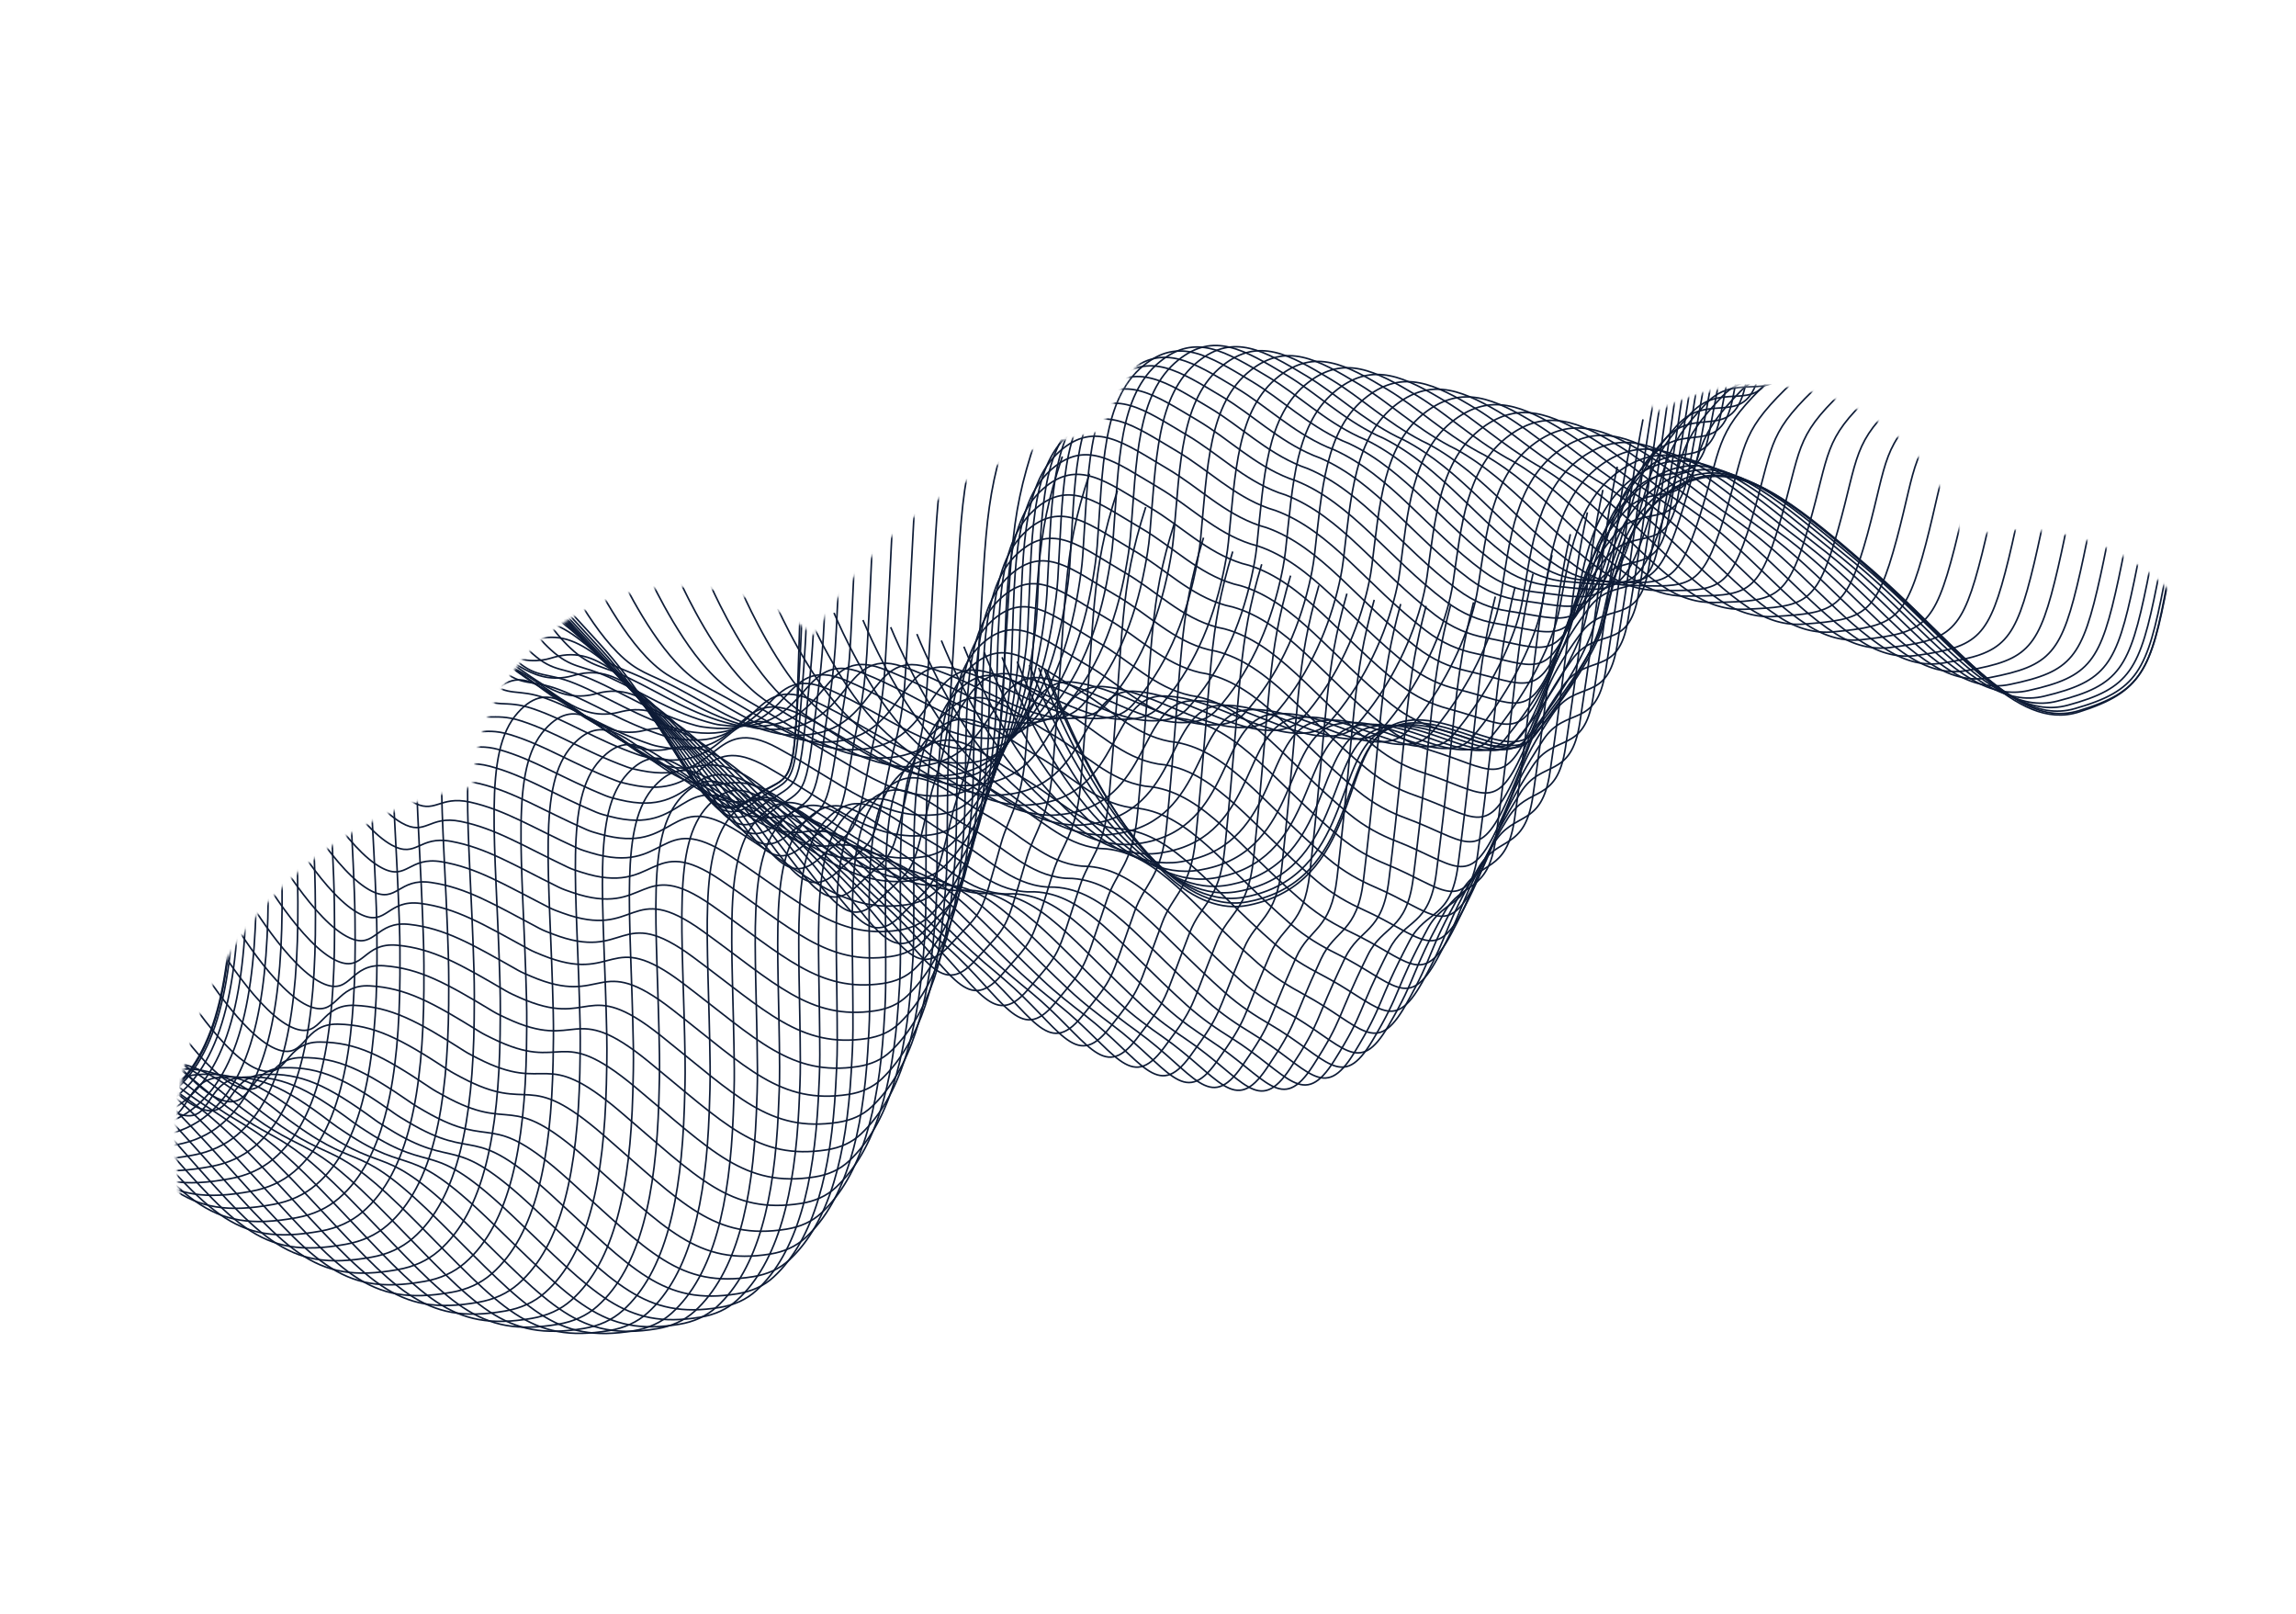 <svg width="919" height="646" viewBox="0 0 919 646" fill="none" xmlns="http://www.w3.org/2000/svg">
<g clip-path="url(#clip0_106_3336)">
<mask id="mask0_106_3336" style="mask-type:luminance" maskUnits="userSpaceOnUse" x="70" y="97" width="824" height="507">
<path d="M79.958 509.23C51.513 434.172 89.3 350.266 164.369 321.817C172.628 318.687 181.01 316.352 189.394 314.794C190.606 282.441 210.798 252.406 242.976 240.211C272.079 229.182 303.495 235.593 325.78 254.235C344.209 221.668 373.697 195.107 411.426 180.809C421.012 177.176 430.715 174.493 440.44 172.707C452.792 142.57 477.127 117.414 509.985 104.961C569.283 82.489 635.151 109.343 662.492 165.177C666.228 163.06 670.163 161.199 674.298 159.632C717.902 143.107 766.656 165.064 783.18 208.668C784.042 210.942 784.769 213.228 785.431 215.514C827.339 203.227 872.309 225.088 888.048 266.618C904.573 310.222 882.616 358.976 839.013 375.501C795.409 392.026 746.655 370.069 730.13 326.465C729.269 324.191 728.531 321.909 727.88 319.619C697.891 328.409 666.359 319.709 645.063 298.831C641.736 302.667 638.145 306.309 634.315 309.724C646.676 386.033 604.229 463.025 529.16 491.474C469.93 513.921 405.879 500.272 361.194 461.438C359.72 518.696 324.249 572.087 267.382 593.638C192.313 622.087 108.407 584.3 79.958 509.23Z" fill="white"/>
</mask>
<g mask="url(#mask0_106_3336)">
<path d="M-222.204 279.141C-222.204 279.141 -193.843 316.002 -178.688 311.19C-163.529 306.388 -172.217 276.029 -154.426 267.846C-136.624 259.659 -125.784 258.763 -102.264 292.068C-78.737 325.357 -82.222 329.01 -39.677 384.295C2.868 439.58 9.788 452.662 50.002 445.019C90.212 437.365 95.765 384.681 92.073 314.531C88.386 244.392 80.856 206.022 94.042 189.119C107.224 172.205 116.347 192.241 134.229 201.857C152.111 211.472 159.878 224.297 177.665 216.103C195.467 207.916 207.335 221.978 239.905 257.5C272.474 293.021 279.898 333.968 299.593 320.08C319.292 306.203 317.685 324.53 320.328 242.203C322.967 159.865 320.034 150.613 334.926 112.783" stroke="#0D1B36" stroke-width="0.64" stroke-miterlimit="10"/>
<path d="M-221.206 280.496C-221.206 280.496 -193.097 317.198 -177.991 312.659C-162.919 308.132 -171.43 278.241 -153.742 270.289C-137.224 262.92 -126.71 261.803 -106.33 288.166C-104.83 290.108 -103.278 292.184 -101.663 294.427C-77.966 327.155 -81.477 330.168 -39.234 384.624C2.981 439.104 10.08 452.22 49.953 444.655C57.231 443.274 63.362 440.415 68.511 436.207C88.492 419.878 93.62 383.798 92.763 337.609C92.632 330.367 92.351 322.864 91.962 315.146C88.36 245.702 80.985 207.541 94.23 190.693C107.424 173.876 116.601 193.687 134.472 203.307C151.16 212.292 159.078 224.103 174.654 218.99C175.674 218.655 176.74 218.238 177.829 217.749C195.666 209.854 207.651 224.089 240.018 259.279C245.782 265.508 250.771 271.877 255.192 278.028C275.744 306.862 283.576 332.205 299.688 320.465C315.025 309.273 316.963 317.984 319.137 282.922C319.748 273.13 320.477 260.591 321.12 242.68C324.043 161.024 321.077 151.581 335.73 113.995" stroke="#0D1B36" stroke-width="0.64" stroke-miterlimit="10"/>
<path d="M-219.094 282.704C-219.094 282.704 -191.237 319.247 -176.196 314.974C-161.215 310.712 -169.554 281.24 -151.961 273.578C-135.527 266.42 -125.02 265.523 -104.657 291.47C-103.154 293.386 -101.588 295.432 -99.968 297.622C-76.182 329.844 -79.634 332.172 -37.692 385.799C4.18 439.478 11.469 452.624 50.996 445.152C58.218 443.792 64.316 440.946 69.413 436.771C89.267 420.476 94.463 384.677 93.684 338.93C93.563 331.748 93.303 324.301 92.925 316.643C89.418 247.889 82.188 209.941 95.496 193.157C108.712 176.434 117.94 196.009 135.798 205.66C152.397 214.614 160.355 226.398 175.91 221.497C176.935 221.172 177.982 220.775 179.076 220.297C196.962 212.703 208.953 227.19 241.225 261.958C246.995 268.171 252.052 274.451 256.5 280.503C277.214 308.791 284.9 333.781 300.875 321.748C316.099 310.256 317.653 318.73 320.413 283.968C321.198 274.098 322.278 262.114 322.999 244.072C326.18 163.096 323.205 153.464 337.615 116.111" stroke="#0D1B36" stroke-width="0.64" stroke-miterlimit="10"/>
<path d="M-215.944 285.704C-215.944 285.704 -188.334 322.098 -173.361 318.081C-158.478 314.098 -166.637 285.068 -149.139 277.659C-132.777 270.718 -122.287 270.044 -101.934 295.562C-100.428 297.452 -98.864 299.46 -97.229 301.619C-73.31 333.319 -76.752 334.968 -35.107 387.777C6.435 440.65 13.898 453.819 53.089 446.437C60.266 445.093 66.308 442.268 71.372 438.106C91.11 421.843 96.356 386.343 95.663 341.023C95.563 333.897 95.313 326.509 94.951 318.896C91.534 250.848 84.443 213.101 97.814 196.383C111.042 179.758 120.326 199.108 138.161 208.767C154.683 217.687 162.682 229.442 178.2 224.747C179.217 224.437 180.265 224.04 181.36 223.6C199.296 216.305 211.341 231.001 243.458 265.395C249.246 271.588 254.36 277.783 258.827 283.751C279.656 311.536 287.228 336.124 303.093 323.801C318.203 312.007 319.39 320.251 322.72 285.783C323.679 275.834 325.12 264.402 325.904 246.221C329.354 165.921 326.36 156.106 340.542 118.991" stroke="#0D1B36" stroke-width="0.64" stroke-miterlimit="10"/>
<path d="M-211.79 289.432C-211.79 289.432 -184.443 325.671 -169.52 321.928C-154.728 318.209 -162.714 289.635 -145.315 282.468C-129.03 275.761 -118.566 275.288 -98.212 300.372C-96.703 302.235 -95.125 304.212 -93.492 306.334C-69.444 337.501 -72.871 338.481 -31.528 390.461C9.683 442.529 17.326 455.733 56.18 448.439C63.309 447.102 69.311 444.305 74.334 440.17C93.945 423.942 99.264 388.734 98.644 343.844C98.558 336.79 98.336 329.442 97.981 321.878C94.798 254.518 87.713 216.986 101.147 200.334C114.386 183.806 123.725 202.931 141.553 212.606C157.987 221.495 166.022 233.211 181.523 228.739C182.544 228.441 183.573 228.026 184.673 227.634C202.879 221.219 214.769 235.54 246.735 269.57C252.542 275.744 257.702 281.858 262.206 287.722C283.146 314.994 290.612 339.201 306.352 326.582C321.348 314.487 322.174 322.485 326.074 288.311C327.218 278.279 329.004 267.417 329.861 249.094C333.561 169.489 330.571 159.481 344.506 122.588" stroke="#0D1B36" stroke-width="0.64" stroke-miterlimit="10"/>
<path d="M-206.705 293.802C-206.705 293.802 -179.62 329.886 -164.751 326.405C-150.061 322.954 -157.852 294.829 -140.56 287.919C-124.341 281.441 -113.887 281.176 -93.565 305.839C-92.053 307.675 -90.462 309.622 -88.82 311.702C-64.642 342.335 -68.055 342.647 -27.008 393.809C13.857 445.065 21.678 458.303 60.208 451.094C67.28 449.778 73.237 446.997 78.227 442.876C97.723 426.679 103.098 391.755 102.557 347.307C102.492 340.308 102.295 333.028 101.946 325.512C98.897 258.841 91.953 221.549 105.411 204.926C118.708 188.516 128.067 207.391 145.872 217.074C162.219 225.934 170.305 237.617 185.773 233.362C186.788 233.079 187.816 232.664 188.914 232.299C207.198 226.325 219.114 240.714 250.925 274.369C256.75 280.523 261.955 286.556 266.485 292.321C287.537 319.079 294.908 342.901 310.523 329.985C325.416 317.585 325.896 325.344 330.333 291.477C331.651 281.366 333.799 271.056 334.722 252.605C338.676 173.669 335.683 163.484 349.378 126.834" stroke="#0D1B36" stroke-width="0.64" stroke-miterlimit="10"/>
<path d="M-200.752 298.748C-200.752 298.748 -173.926 334.687 -159.114 331.458C-144.523 328.286 -152.261 300.231 -134.936 293.946C-118.668 288.036 -108.351 287.644 -88.039 311.877C-86.525 313.687 -84.935 315.596 -83.283 317.634C-58.976 347.734 -62.385 347.381 -21.629 397.71C18.905 448.161 26.905 461.433 65.088 454.318C72.105 453.022 78.028 450.255 82.978 446.161C102.351 430.011 107.783 395.371 107.327 351.35C107.272 344.411 107.092 337.176 106.764 329.716C103.837 263.737 97.016 226.667 110.533 210.098C123.852 193.781 133.25 212.425 151.049 222.123C167.319 230.948 175.434 242.608 190.881 238.564C191.888 238.297 192.916 237.882 194.012 237.543C212.39 232.019 224.322 246.452 255.971 279.747C261.803 285.886 267.07 291.845 271.637 297.507C292.789 323.755 300.089 347.221 315.551 333.969C330.353 321.297 330.483 328.769 335.445 295.212C336.96 285.014 339.44 275.279 340.437 256.685C344.626 178.438 341.637 168.06 355.099 131.639" stroke="#0D1B36" stroke-width="0.64" stroke-miterlimit="10"/>
<path d="M-193.993 304.205C-193.993 304.205 -167.43 339.989 -152.672 337.022C-138.182 334.118 -145.747 306.456 -128.507 300.483C-112.284 294.858 -102.014 294.611 -81.719 318.431C-80.202 320.214 -78.598 322.092 -76.936 324.088C-52.496 353.666 -55.774 352.55 -15.436 402.145C24.873 451.7 32.934 465.101 70.777 458.063C77.746 456.774 83.618 454.039 88.534 449.958C107.791 433.838 113.28 399.483 112.902 355.904C112.869 349.021 112.71 341.841 112.387 334.43C109.587 269.156 102.879 232.284 116.459 215.78C129.794 199.573 139.243 217.98 157.035 227.694C173.213 236.477 181.38 248.105 196.793 244.278C197.805 244.022 198.832 243.671 199.919 243.31C218.077 237.206 230.344 252.723 261.839 285.644C267.689 291.763 273.001 297.64 277.606 303.199C298.873 328.944 306.074 352.015 321.411 338.466C336.099 325.493 335.916 332.713 341.394 299.471C343.089 289.179 345.913 280.015 346.988 261.29C351.412 183.731 348.437 173.156 361.661 136.979" stroke="#0D1B36" stroke-width="0.64" stroke-miterlimit="10"/>
<path d="M-186.481 310.102C-186.481 310.102 -160.18 345.731 -145.472 343.037C-131.085 340.402 -138.308 313.605 -121.321 307.473C-105.311 301.686 -94.904 302.038 -74.63 325.432C-73.11 327.188 -71.496 329.024 -69.832 330.994C-45.247 360.045 -48.519 358.239 -8.49 407.02C31.5 455.766 39.725 469.194 77.236 462.257C84.148 460.988 89.991 458.277 94.852 454.217C113.994 438.129 119.442 404.07 119.229 360.925C119.194 354.106 119.067 346.978 118.761 339.611C116.084 275.03 109.498 238.38 123.137 221.93C136.494 205.816 145.998 223.999 163.768 233.721C179.857 242.474 188.076 254.069 203.457 250.458C204.462 250.218 205.493 249.878 206.573 249.532C224.792 243.724 237.113 259.45 268.442 292C274.31 298.1 279.667 303.896 284.303 309.367C305.67 334.603 312.776 357.289 327.999 343.439C342.584 330.161 342.101 337.126 348.077 304.191C349.954 293.805 353.137 285.219 354.269 266.344C358.914 189.466 355.969 178.702 368.961 142.753" stroke="#0D1B36" stroke-width="0.64" stroke-miterlimit="10"/>
<path d="M-178.267 316.371C-178.267 316.371 -152.241 351.849 -137.574 349.413C-123.289 347.046 -130.318 320.698 -113.436 314.823C-97.493 309.265 -87.107 309.829 -66.843 332.793C-65.321 334.523 -63.704 336.333 -62.035 338.249C-37.32 366.767 -40.556 364.284 -0.846 412.256C38.831 460.177 47.217 473.659 84.388 466.8C91.255 465.548 97.043 462.858 101.87 458.811C120.885 442.758 126.394 408.994 126.266 366.276C126.241 359.517 126.135 352.444 125.851 345.134C123.296 281.245 116.828 244.805 130.529 228.421C143.91 212.401 153.458 230.363 171.221 240.1C187.233 248.818 195.489 260.412 210.84 256.991C211.849 256.762 212.874 256.437 213.947 256.107C232.227 250.594 244.601 266.529 275.775 298.705C281.661 304.785 287.076 310.496 291.738 315.868C313.216 340.59 320.227 362.891 335.314 348.748C349.789 335.181 349.023 341.87 355.48 309.263C357.553 298.79 361.065 290.767 362.275 271.762C367.14 195.565 364.229 184.622 376.977 148.905" stroke="#0D1B36" stroke-width="0.64" stroke-miterlimit="10"/>
<path d="M-169.43 322.939C-169.43 322.939 -143.666 358.261 -129.053 356.089C-114.886 353.983 -121.715 328.094 -104.933 322.461C-89.052 317.143 -78.681 317.904 -58.449 340.447C-56.923 342.15 -55.298 343.918 -53.625 345.808C-28.766 373.799 -31.991 370.637 7.41 417.795C46.764 464.895 55.321 478.427 92.144 471.661C98.952 470.42 104.715 467.764 109.497 463.734C128.429 447.764 133.94 414.241 133.913 371.957C133.913 365.265 133.825 358.237 133.545 350.975C131.124 287.775 124.767 251.561 138.512 235.224C151.92 219.308 161.503 237.027 179.259 246.78C195.183 255.468 203.48 267.034 218.805 263.813C219.807 263.599 220.831 263.275 221.913 262.967C240.259 257.761 252.678 273.883 283.69 305.699C289.594 311.76 295.055 317.389 299.743 322.662C321.321 346.874 328.242 368.802 343.21 354.347C357.583 340.474 356.549 346.895 363.461 314.614C365.726 304.042 369.574 296.605 370.858 277.457C375.943 201.942 373.062 190.81 385.567 155.325" stroke="#0D1B36" stroke-width="0.64" stroke-miterlimit="10"/>
<path d="M-160.025 329.726C-160.025 329.726 -134.536 364.897 -119.961 362.993C-105.896 361.156 -112.529 335.716 -95.854 330.34C-80.054 325.244 -69.678 326.219 -49.472 348.326C-47.944 350.003 -46.304 351.74 -44.622 353.588C-19.63 381.057 -22.838 377.2 16.255 423.544C55.294 469.846 64.007 483.421 100.502 476.728C107.265 475.504 112.972 472.869 117.721 468.852C136.537 452.913 142.094 419.679 142.156 377.833C142.166 371.2 142.099 364.228 141.837 357.01C139.542 294.515 133.299 258.5 147.107 242.228C160.526 226.41 170.175 243.9 187.909 253.661C203.745 262.319 212.093 273.852 227.386 270.848C228.392 270.645 229.409 270.336 230.488 270.055C248.906 265.14 261.368 281.475 292.214 312.921C298.137 318.962 303.643 324.511 308.372 329.691C330.047 353.383 336.888 374.933 351.719 360.185C365.978 346.012 364.704 352.167 372.059 320.215C374.523 309.529 378.697 302.683 380.059 283.403C385.341 208.578 382.513 197.247 394.779 162.006" stroke="#0D1B36" stroke-width="0.64" stroke-miterlimit="10"/>
<path d="M-150.097 336.683C-150.097 336.683 -124.886 371.692 -110.349 370.058C-96.402 368.482 -102.824 343.497 -86.256 338.378C-70.518 333.523 -60.157 334.695 -39.982 356.38C-38.436 358.038 -36.798 359.737 -35.117 361.547C-9.98 388.49 -13.167 383.949 25.606 429.484C64.328 474.95 73.198 488.567 109.361 481.975C116.069 480.772 121.742 478.15 126.439 474.165C145.144 458.268 150.746 425.323 150.894 383.903C150.914 377.331 150.868 370.414 150.627 363.252C148.454 301.45 142.333 265.656 156.2 249.438C169.646 233.725 179.335 250.983 197.061 260.76C212.817 269.371 221.198 280.892 236.469 278.101C237.469 277.913 238.479 277.619 239.551 277.353C258.045 272.741 270.557 289.274 301.237 320.349C307.178 326.371 312.734 331.85 317.496 336.915C339.271 360.097 346.017 381.263 360.73 366.203C374.886 351.724 373.371 357.614 381.165 325.98C383.822 315.196 388.333 308.936 389.768 289.514C395.259 215.374 392.472 203.849 404.494 168.84" stroke="#0D1B36" stroke-width="0.64" stroke-miterlimit="10"/>
<path d="M-139.733 343.718C-139.733 343.718 -114.806 378.58 -100.301 377.2C-86.467 375.896 -92.683 351.355 -76.221 346.494C-60.538 341.863 -50.198 343.247 -30.044 364.507C-28.496 366.138 -26.859 367.799 -25.154 369.575C0.128 395.991 -3.053 390.76 35.412 435.481C73.803 480.142 82.841 493.798 118.668 487.295C125.327 486.097 130.953 483.519 135.613 479.535C154.194 463.684 159.85 431.012 160.086 390.03C160.128 383.514 160.103 376.653 159.856 369.544C157.806 308.434 151.803 272.851 165.733 256.699C179.201 241.078 188.934 258.116 206.65 267.897C222.317 276.478 230.75 287.967 245.988 285.392C246.981 285.22 247.995 284.937 249.072 284.682C267.642 280.372 280.188 297.096 310.711 327.823C316.669 333.825 322.271 339.223 327.06 344.19C348.923 366.866 355.597 387.639 370.174 372.286C384.216 357.507 382.482 363.122 390.697 331.825C393.557 320.939 398.39 315.258 399.909 295.689C405.594 222.229 402.852 210.521 414.642 175.74" stroke="#0D1B36" stroke-width="0.64" stroke-miterlimit="10"/>
<path d="M-128.963 350.777C-128.963 350.777 -104.315 385.477 -89.843 384.377C-76.127 383.335 -82.132 359.25 -65.776 354.645C-50.16 350.244 -39.819 351.831 -19.709 372.674C-18.157 374.279 -16.507 375.909 -14.807 377.636C10.623 403.537 7.46 397.611 45.605 441.523C83.679 485.347 92.877 499.057 128.358 492.647C134.961 491.471 140.553 488.905 145.173 484.949C163.639 469.13 169.328 436.751 169.666 396.202C169.717 389.746 169.713 382.94 169.483 375.876C167.545 315.464 161.671 280.086 175.659 263.989C189.15 248.462 198.913 265.31 216.636 275.075C232.201 283.657 240.688 295.087 255.901 292.712C256.898 292.551 257.901 292.273 258.975 292.044C277.621 288.037 290.217 304.959 320.574 335.316C326.55 341.298 332.198 346.615 337.028 351.489C358.987 373.645 365.571 394.044 380.034 378.391C393.973 363.306 392.02 368.647 400.641 337.681C403.7 326.681 408.862 321.602 410.455 301.89C416.322 229.112 413.648 217.213 425.211 182.672" stroke="#0D1B36" stroke-width="0.64" stroke-miterlimit="10"/>
<path d="M-117.871 357.778C-117.871 357.778 -93.512 392.32 -79.068 391.486C-65.47 390.705 -71.263 367.075 -55.014 362.727C-39.464 358.555 -29.134 360.35 -9.044 380.768C-7.49 382.346 -5.826 383.946 -4.128 385.635C21.447 411.009 18.29 404.392 56.127 447.491C93.882 490.506 103.247 504.254 138.387 497.922C144.946 496.762 150.482 494.218 155.073 490.286C173.427 474.509 179.158 442.407 179.585 402.297C179.647 395.9 179.664 389.15 179.455 382.142C177.639 322.423 171.887 287.266 185.934 271.223C199.441 255.804 209.255 272.417 226.955 282.191C242.433 290.742 250.96 302.144 266.151 299.981C267.141 299.836 268.148 299.568 269.215 299.355C287.949 295.646 300.579 312.759 330.763 342.761C336.758 348.723 342.447 353.948 347.318 358.73C369.367 380.381 375.877 400.386 390.204 384.441C404.033 369.066 401.895 374.121 410.9 343.493C414.162 332.391 419.646 327.891 421.317 308.048C427.366 235.953 424.76 223.863 436.083 189.565" stroke="#0D1B36" stroke-width="0.64" stroke-miterlimit="10"/>
<path d="M-106.494 364.658C-106.494 364.658 -82.424 399.042 -68.007 398.473C-54.531 397.942 -60.098 374.775 -43.971 370.677C-28.482 366.745 -18.156 368.733 1.901 388.729C3.458 390.281 5.132 391.839 6.844 393.497C32.564 418.345 29.416 411.049 66.934 453.338C104.365 495.532 113.902 509.33 148.707 503.087C155.205 501.937 160.713 499.417 165.258 495.502C183.49 479.771 189.278 447.954 189.79 408.27C189.877 401.94 189.911 395.235 189.708 388.275C188.018 329.26 182.369 294.307 196.479 278.329C210.009 263.004 219.866 279.396 237.56 289.185C252.96 297.702 261.528 309.075 276.686 307.13C277.68 306.995 278.681 306.743 279.745 306.557C298.56 303.161 311.235 320.461 341.253 350.092C347.266 356.035 352.994 361.194 357.903 365.872C380.036 387.007 386.467 406.634 400.68 390.388C414.395 374.712 412.076 379.491 421.471 349.188C424.948 337.979 430.746 334.073 432.49 314.088C438.711 242.68 436.187 230.405 447.263 196.329" stroke="#0D1B36" stroke-width="0.64" stroke-miterlimit="10"/>
<path d="M-94.921 371.349C-94.921 371.349 -71.141 405.575 -56.746 405.282C-43.387 405.013 -48.744 382.301 -32.712 378.456C-17.29 374.753 -6.958 376.956 13.052 396.524C14.611 398.049 16.288 399.58 18.005 401.186C43.885 425.514 40.739 417.516 77.942 459.007C115.049 500.381 124.754 514.217 159.211 508.067C165.665 506.935 171.121 504.446 175.622 500.548C193.738 484.849 199.572 453.32 200.173 414.074C200.27 407.804 200.325 401.154 200.139 394.24C198.572 335.917 193.045 301.186 207.214 285.261C220.766 270.03 230.663 286.19 248.349 295.995C263.662 304.481 272.27 315.827 287.402 314.082C288.39 313.962 289.395 313.722 290.452 313.551C309.354 310.453 322.063 327.944 351.909 357.22C357.95 363.139 363.713 368.221 368.659 372.797C390.881 393.425 397.24 412.66 411.316 396.121C424.928 380.14 422.444 384.651 432.196 354.683C435.883 343.356 441.996 340.045 443.818 319.929C450.209 249.208 447.765 236.737 458.602 202.905" stroke="#0D1B36" stroke-width="0.64" stroke-miterlimit="10"/>
<path d="M-83.181 377.774C-83.181 377.774 -59.69 411.841 -45.322 411.814C-32.086 411.794 -37.223 389.56 -21.313 385.965C-5.946 382.487 4.375 384.898 24.353 404.045C25.919 405.554 27.605 407.044 29.321 408.612C55.35 432.425 52.21 423.736 89.1 464.402C125.895 504.951 135.749 518.845 169.882 512.781C176.28 511.669 181.702 509.193 186.159 505.312C204.164 489.655 210.039 458.404 210.729 419.595C210.836 413.385 210.912 406.791 210.748 399.932C209.291 342.307 203.894 307.782 218.121 291.912C231.689 276.789 241.648 292.709 259.317 302.533C274.541 310.989 283.201 322.302 298.3 320.774C299.281 320.67 300.29 320.44 301.34 320.285C320.334 317.497 333.084 335.163 362.746 364.088C368.806 369.988 374.61 374.977 379.587 379.465C401.893 399.577 408.168 418.423 422.13 401.583C435.629 385.301 432.99 389.539 443.099 359.908C447 348.474 453.423 345.747 455.319 325.487C461.882 255.454 459.516 242.788 470.109 209.187" stroke="#0D1B36" stroke-width="0.64" stroke-miterlimit="10"/>
<path d="M-71.353 383.858C-71.353 383.858 -48.156 417.757 -33.81 418.005C-20.696 418.236 -25.607 396.464 -9.815 393.131C5.491 389.893 15.808 392.496 35.742 411.226C37.322 412.705 39.007 414.157 40.737 415.694C66.922 438.976 63.777 429.601 100.362 469.465C136.833 509.193 146.859 523.137 180.641 517.155C186.994 516.06 192.361 513.605 196.788 509.748C214.678 494.122 220.591 463.174 221.378 424.788C221.506 418.634 221.603 412.096 221.444 405.286C220.111 348.353 214.831 314.038 229.121 298.234C242.712 283.204 252.715 298.904 270.372 308.732C285.509 317.157 294.205 328.432 309.287 327.127C310.276 327.045 311.263 326.824 312.317 326.679C331.403 324.201 344.187 342.058 373.682 370.613C379.76 376.493 385.61 381.401 390.629 385.797C413.02 405.392 419.227 423.856 433.052 406.723C446.448 390.136 443.67 394.108 454.105 364.8C458.217 353.248 464.948 351.131 466.927 330.725C473.646 261.371 471.375 248.516 481.729 215.16" stroke="#0D1B36" stroke-width="0.64" stroke-miterlimit="10"/>
<path d="M-59.496 389.55C-59.496 389.55 -36.592 423.279 -22.265 423.815C-9.288 424.289 -13.964 403.002 1.728 399.91C16.983 396.908 27.297 399.704 47.183 418.006C48.766 419.458 50.465 420.879 52.193 422.378C78.538 445.141 75.394 435.064 111.661 474.118C147.808 513.026 158.002 527.009 191.451 521.127C197.745 520.042 203.082 517.611 207.465 513.77C225.232 498.191 231.198 467.517 232.074 429.568C232.212 423.474 232.331 416.992 232.188 410.226C230.977 353.987 225.819 319.893 240.169 304.143C253.782 289.207 263.829 304.685 281.475 314.518C296.524 322.913 305.26 334.159 320.32 333.066C321.302 333 322.293 332.79 323.341 332.661C342.523 330.503 355.333 348.529 384.655 376.728C390.751 382.589 396.647 387.416 401.703 391.708C424.167 410.792 430.306 428.873 444.018 411.44C457.299 394.552 454.393 398.253 465.17 369.274C469.507 357.612 476.537 356.082 478.595 335.544C485.474 266.883 483.292 253.828 493.414 220.7" stroke="#0D1B36" stroke-width="0.64" stroke-miterlimit="10"/>
<path d="M-47.665 394.767C-47.665 394.767 -25.066 428.331 -10.751 429.139C2.104 429.863 -2.353 409.054 13.218 406.212C28.406 403.439 38.736 406.446 58.575 424.319C60.161 425.745 61.869 427.125 63.596 428.586C90.101 450.83 86.952 440.066 122.91 478.306C158.738 516.405 169.074 530.359 202.197 524.626C208.442 523.547 213.732 521.159 218.082 517.331C235.733 501.783 241.744 471.398 242.71 433.887C242.858 427.853 242.998 421.426 242.872 414.705C241.772 359.163 236.744 325.275 251.156 309.59C264.781 294.752 274.883 310.006 292.522 319.854C307.494 328.214 316.27 339.432 331.294 338.544C332.28 338.489 333.264 338.295 334.309 338.192C353.583 336.343 366.433 354.545 395.583 382.389C401.697 388.23 407.628 392.981 412.721 397.169C435.259 415.741 441.34 433.436 454.927 415.706C468.094 398.517 465.072 401.944 476.163 373.292C480.726 361.518 488.06 360.587 490.191 339.907C497.214 271.93 495.131 258.698 505.021 225.797" stroke="#0D1B36" stroke-width="0.64" stroke-miterlimit="10"/>
<path d="M-35.913 399.44C-35.913 399.44 -13.608 432.835 0.684 433.919C13.403 434.887 9.187 414.547 24.647 411.951C39.785 409.414 50.1 412.617 69.896 430.074C71.484 431.473 73.195 432.826 74.942 434.242C101.607 455.965 98.449 444.504 134.099 481.931C169.603 519.209 180.111 533.213 212.898 527.569C219.083 526.499 224.333 524.14 228.637 520.329C246.177 504.823 252.235 474.726 253.286 437.642C253.459 431.675 253.615 425.293 253.5 418.632C252.522 363.782 247.611 330.105 262.087 314.485C275.734 299.74 285.88 314.773 303.508 324.626C318.392 332.956 327.209 344.146 342.211 343.47C343.19 343.43 344.179 343.247 345.216 343.16C364.586 341.632 377.474 359.998 406.44 387.491C412.572 393.312 418.548 397.982 423.682 402.078C446.298 420.149 452.307 437.451 465.769 419.424C478.833 401.93 475.698 405.094 487.093 376.772C491.878 364.876 499.504 364.549 501.723 343.733C508.891 276.44 506.914 263.015 516.56 230.347" stroke="#0D1B36" stroke-width="0.64" stroke-miterlimit="10"/>
<path d="M-24.307 403.493C-24.307 403.493 -2.311 436.712 11.978 438.091C24.57 439.297 20.578 419.446 35.916 417.1C51.003 414.799 61.326 418.191 81.068 435.234C82.663 436.618 84.383 437.929 86.129 439.307C112.965 460.507 109.787 448.353 145.132 484.977C180.312 521.435 190.988 535.477 223.439 529.922C229.58 528.869 234.785 526.527 239.049 522.744C256.473 507.269 262.576 477.461 263.706 440.819C263.889 434.911 264.066 428.585 263.957 421.973C263.094 367.832 258.313 334.36 272.832 318.788C286.495 304.152 296.702 318.945 314.312 328.817C329.108 337.116 337.977 348.274 352.946 347.815C353.918 347.79 354.907 347.607 355.942 347.546C375.419 346.335 388.336 364.881 417.118 392.023C423.268 397.825 429.29 402.413 434.451 406.41C457.14 423.968 463.092 440.884 476.428 422.56C489.378 404.766 486.153 407.658 497.837 379.661C502.847 367.654 510.776 367.925 513.065 346.955C520.363 280.34 518.506 266.729 527.909 234.294" stroke="#0D1B36" stroke-width="0.64" stroke-miterlimit="10"/>
<path d="M-12.921 406.864C-12.921 406.864 8.766 439.907 23.048 441.569C35.503 443.019 31.757 423.648 46.984 421.548C62.005 419.476 72.344 423.079 92.026 439.698C93.635 441.052 95.354 442.325 97.103 443.676C124.099 464.357 120.926 451.512 155.952 487.327C190.809 522.963 201.652 537.044 233.76 531.593C239.845 530.562 245.006 528.237 249.237 524.466C266.538 509.038 272.694 479.503 273.917 443.31C274.121 437.458 274.308 431.192 274.216 424.624C273.465 371.18 268.801 337.919 283.394 322.408C297.08 307.865 307.331 322.437 324.93 332.314C339.638 340.583 348.547 351.713 363.494 351.465C364.471 351.452 365.452 351.284 366.481 351.239C386.053 350.348 399.008 369.058 427.617 395.845C433.785 401.627 439.842 406.139 445.055 410.04C467.818 427.085 473.697 443.608 486.908 424.988C499.756 406.888 496.433 409.523 508.417 381.846C513.664 369.724 521.87 370.591 524.259 349.482C531.701 283.551 529.95 269.747 539.113 237.555" stroke="#0D1B36" stroke-width="0.64" stroke-miterlimit="10"/>
<path d="M-1.796 409.48C-1.796 409.48 19.598 442.354 33.857 444.292C46.181 445.97 42.674 427.095 57.779 425.246C72.749 423.409 83.096 427.2 102.724 443.407C104.336 444.734 106.069 445.976 107.823 447.275C134.99 467.432 131.797 453.893 166.514 488.894C201.047 523.71 212.051 537.845 243.831 532.468C249.866 531.443 254.987 529.145 259.177 525.403C276.363 510.005 282.564 480.759 283.877 445.004C284.091 439.212 284.31 432.997 284.228 426.489C283.599 373.738 279.053 340.688 293.71 325.242C307.418 310.792 317.709 325.133 335.294 335.04C349.921 343.263 358.87 354.365 373.785 354.334C374.754 354.336 375.74 354.179 376.766 354.161C396.439 353.601 409.426 372.465 437.851 398.901C444.048 404.66 450.14 409.094 455.39 412.892C478.216 429.429 484.049 445.562 497.135 426.645C509.864 408.232 506.471 410.614 518.728 383.254C524.2 371.021 532.705 372.476 535.172 351.235C542.736 285.998 541.113 271.992 550.049 240.04" stroke="#0D1B36" stroke-width="0.64" stroke-miterlimit="10"/>
<path d="M9.017 411.272C9.017 411.272 30.097 443.958 44.364 446.187C56.547 448.096 53.279 429.717 68.273 428.114C83.193 426.513 93.54 430.508 113.117 446.275C114.731 447.576 116.478 448.787 118.23 450.048C145.569 469.681 142.355 455.45 176.768 489.648C210.977 523.644 222.148 537.817 253.585 532.544C259.565 531.54 264.645 529.271 268.787 525.534C285.861 510.179 292.108 481.221 293.506 445.892C293.73 440.16 293.971 434.002 293.905 427.538C293.388 375.485 288.975 342.651 303.69 327.259C317.41 312.907 327.756 327.023 345.33 336.934C359.869 345.127 368.858 356.201 383.752 356.382C384.725 356.396 385.704 356.254 386.723 356.251C406.507 356.019 419.516 375.04 447.768 401.121C453.984 406.86 460.105 411.207 465.397 414.912C488.285 430.941 494.061 446.687 507.022 427.474C519.648 408.756 516.184 410.885 528.703 383.846C534.412 371.498 543.199 373.56 545.75 352.172C553.444 287.612 551.941 273.421 560.633 241.701" stroke="#0D1B36" stroke-width="0.64" stroke-miterlimit="10"/>
<path d="M19.423 412.159C19.423 412.159 40.195 444.669 54.459 447.192C66.511 449.33 63.482 431.446 78.343 430.097C93.212 428.733 103.567 432.916 123.078 448.275C124.699 449.56 126.451 450.718 128.206 451.953C155.716 471.062 152.486 456.148 186.587 489.522C220.472 522.697 231.815 536.92 262.911 531.725C268.847 530.737 273.882 528.485 277.984 524.777C294.931 509.457 301.235 480.783 302.722 445.892C302.967 440.216 303.218 434.117 303.169 427.699C302.763 376.342 298.479 343.714 313.253 328.377C326.996 314.118 337.386 328.014 354.948 337.929C369.399 346.092 378.429 357.137 393.301 357.531C394.268 357.56 395.251 357.429 396.262 357.441C416.147 357.541 429.199 376.711 457.256 402.446C463.49 408.165 469.657 412.43 474.991 416.043C497.941 431.565 503.671 446.92 516.507 427.41C529.019 408.392 525.507 410.258 538.272 383.534C544.222 371.081 553.282 373.728 555.922 352.205C563.734 288.327 562.367 273.956 570.816 242.469" stroke="#0D1B36" stroke-width="0.64" stroke-miterlimit="10"/>
<path d="M29.391 412.091C29.391 412.091 49.849 444.414 64.11 447.231C76.028 449.585 73.242 432.209 87.988 431.095C102.81 429.977 113.18 434.333 132.625 449.284C134.26 450.538 136.004 451.674 137.78 452.862C165.472 471.444 162.21 455.841 196.007 488.412C229.568 520.767 241.079 535.028 271.844 529.933C277.719 528.956 282.714 526.731 286.786 523.047C303.622 507.769 309.967 479.373 311.544 444.92C311.803 439.315 312.082 433.256 312.043 426.898C311.749 376.238 307.583 343.821 322.431 328.544C336.185 314.384 346.641 328.05 364.186 337.985C378.56 346.113 387.63 357.131 402.465 357.729C403.425 357.773 404.412 357.654 405.417 357.681C425.413 358.108 438.486 377.437 466.359 402.82C472.611 408.519 478.813 412.708 484.184 416.218C507.186 431.236 512.865 446.19 525.58 426.393C537.978 407.074 534.411 408.694 547.434 382.28C553.632 369.708 562.972 372.962 565.681 351.285C573.612 288.089 572.365 273.532 580.583 242.273" stroke="#0D1B36" stroke-width="0.64" stroke-miterlimit="10"/>
<path d="M38.853 410.991C38.853 410.991 59.009 443.122 73.256 446.238C85.032 448.824 82.489 431.955 97.109 431.08C111.88 430.198 122.262 434.754 141.637 449.285C143.275 450.512 145.033 451.618 146.803 452.757C174.666 470.815 171.384 454.519 204.876 486.287C238.114 517.821 249.796 532.132 280.21 527.12C286.041 526.159 290.991 523.951 295.019 520.284C311.739 505.037 318.134 476.941 319.796 442.914C320.065 437.369 320.365 431.366 320.343 425.052C320.16 375.09 316.123 342.879 331.034 327.668C344.811 313.6 355.311 327.046 372.844 336.985C387.13 345.083 396.237 356.061 411.054 356.883C412.018 356.938 413.003 356.846 413.996 356.877C434.097 357.647 447.21 377.113 474.899 402.146C481.18 407.821 487.406 411.938 492.825 415.34C515.893 429.861 521.523 444.413 534.112 424.32C546.407 404.696 542.796 406.064 556.061 379.953C562.5 367.277 572.113 371.117 574.911 349.304C582.949 286.794 581.845 272.043 589.819 241.016" stroke="#0D1B36" stroke-width="0.64" stroke-miterlimit="10"/>
<path d="M47.753 408.778C47.753 408.778 67.592 440.711 81.844 444.144C93.486 446.946 91.185 430.584 105.684 429.959C120.404 429.314 130.804 434.053 150.114 448.175C151.755 449.376 153.522 450.44 155.306 451.549C183.351 469.078 180.037 452.093 213.222 483.048C246.136 513.761 257.974 528.115 288.068 523.199C293.843 522.259 298.749 520.068 302.747 516.424C319.345 501.224 325.792 473.402 327.543 439.813C327.834 434.323 328.144 428.38 328.139 422.111C328.066 372.846 324.159 340.84 339.122 325.699C352.91 311.729 363.465 324.95 380.991 334.905C395.189 342.972 404.347 353.918 419.132 354.956C420.089 355.027 421.067 354.95 422.069 355.003C442.274 356.116 455.427 375.72 482.921 400.406C489.22 406.062 495.491 410.097 500.94 413.411C524.06 427.428 529.644 441.59 542.103 421.189C554.284 401.264 550.629 402.382 564.141 376.585C570.832 363.801 580.707 368.23 583.594 346.282C591.738 284.457 590.778 269.512 598.524 238.724" stroke="#0D1B36" stroke-width="0.64" stroke-miterlimit="10"/>
<path d="M55.888 405.019C55.888 405.019 75.414 436.765 89.663 440.492C101.171 443.511 99.118 427.667 113.501 427.277C128.175 426.879 138.59 431.791 157.823 445.509C159.481 446.69 161.247 447.717 163.029 448.787C191.257 465.789 187.912 448.115 220.78 478.272C253.355 508.157 265.381 522.567 295.123 517.733C300.85 516.799 305.719 514.648 309.658 511.014C326.139 495.845 332.633 468.311 334.473 435.16C334.774 429.73 335.116 423.839 335.117 417.618C335.156 369.05 331.381 337.262 346.399 322.163C360.214 308.298 370.808 321.288 388.324 331.246C402.434 339.283 411.632 350.201 426.395 351.452C427.357 351.533 428.327 351.471 429.322 351.541C449.643 352.992 462.82 372.727 490.134 397.073C496.451 402.71 502.757 406.668 508.255 409.874C531.415 423.392 536.959 437.148 549.309 416.457C561.376 396.231 557.703 397.1 571.436 371.616C578.379 358.723 588.515 363.741 591.491 341.657C599.742 280.519 598.925 265.379 606.427 234.824" stroke="#0D1B36" stroke-width="0.64" stroke-miterlimit="10"/>
<path d="M63.285 399.883C63.285 399.883 82.505 431.426 96.744 435.463C108.112 438.688 106.311 423.373 120.569 423.222C135.191 423.06 145.64 428.163 164.792 441.465C166.454 442.62 168.233 443.616 170.014 444.649C198.435 461.118 195.047 442.759 227.607 472.102C259.859 501.168 272.052 515.616 301.462 510.882C307.133 509.969 311.958 507.835 315.867 504.225C332.238 489.098 338.777 461.852 340.702 429.128C341.024 423.754 341.376 417.923 341.398 411.758C341.548 363.887 337.892 332.309 352.983 317.272C366.81 303.504 377.455 316.257 394.968 326.243C409.001 334.245 418.229 345.139 432.966 346.591C433.921 346.688 434.896 346.637 435.884 346.721C456.308 348.516 469.525 368.389 496.644 392.388C502.979 398.005 509.32 401.886 514.87 404.996C538.086 418.021 543.591 431.371 555.805 410.388C567.769 389.857 564.06 390.498 578.015 365.298C585.211 352.297 595.601 357.92 598.673 335.685C607.016 275.226 606.357 259.899 613.62 229.587" stroke="#0D1B36" stroke-width="0.64" stroke-miterlimit="10"/>
<path d="M71.077 392.558C71.077 392.558 89.979 423.903 104.223 428.257C115.457 431.698 113.892 416.906 128.034 416.989C142.611 417.074 153.074 422.35 172.161 435.244C173.825 436.373 175.614 437.326 177.404 438.317C206.008 454.259 202.588 435.211 234.844 463.751C266.772 491.996 279.137 506.494 308.196 501.842C313.822 500.946 318.591 498.833 322.467 495.235C338.722 480.14 345.306 453.183 347.321 420.896C347.653 415.582 348.026 409.807 348.065 403.686C348.315 356.517 344.799 325.141 359.954 310.169C373.803 296.494 384.503 309.023 401.994 319.017C415.935 326.977 425.214 337.84 439.922 339.518C440.87 339.631 441.849 339.591 442.83 339.691C463.364 341.839 476.616 361.839 503.544 385.503C509.909 391.096 516.268 394.894 521.86 397.911C545.116 410.437 550.586 423.392 562.686 402.108C574.532 381.265 570.825 381.675 584.996 356.776C592.459 343.674 603.096 349.879 606.252 327.497C614.686 267.717 614.186 252.202 621.21 222.134" stroke="#0D1B36" stroke-width="0.64" stroke-miterlimit="10"/>
<path d="M78.665 384.329C78.665 384.329 97.257 415.46 111.495 420.134C122.591 423.781 121.277 409.518 135.278 409.834C149.808 410.165 160.297 415.61 179.291 428.093C180.969 429.191 182.761 430.118 184.55 431.072C213.347 446.481 209.884 426.748 241.832 454.475C273.436 481.899 285.957 496.439 314.696 491.884C320.262 490.998 325.002 488.908 328.837 485.339C344.969 470.289 351.607 443.606 353.711 411.757C354.057 406.514 354.447 400.783 354.492 394.711C354.853 348.239 351.466 317.069 366.684 302.162C380.544 288.586 391.3 300.89 408.783 310.899C422.636 318.829 431.956 329.663 446.643 331.554C447.595 331.678 448.567 331.653 449.541 331.769C470.183 334.271 483.471 354.398 510.215 377.71C516.597 383.284 522.991 387.005 528.632 389.915C551.932 401.952 557.359 414.49 569.338 392.921C581.069 371.776 577.349 371.95 591.732 347.34C599.447 334.13 610.346 340.923 613.59 318.406C622.121 259.316 621.779 243.614 628.556 213.768" stroke="#0D1B36" stroke-width="0.64" stroke-miterlimit="10"/>
<path d="M85.658 375.738C85.658 375.738 103.944 406.667 118.172 411.651C129.135 415.488 128.066 401.77 141.952 402.32C156.436 402.899 166.95 408.512 185.868 420.591C187.553 421.673 189.354 422.559 191.142 423.475C220.128 438.34 216.626 417.934 248.27 444.858C279.539 471.466 292.244 486.052 320.642 481.574C326.164 480.705 330.852 478.648 334.65 475.08C350.666 460.062 357.353 433.678 359.543 402.255C359.91 397.068 360.321 391.393 360.376 385.381C360.837 339.611 357.591 308.642 372.867 293.79C386.75 280.307 397.55 292.39 415.022 302.403C428.798 310.299 438.158 321.105 452.808 323.201C453.753 323.34 454.729 323.327 455.701 323.469C476.452 326.325 489.781 346.563 516.324 369.544C522.735 375.094 529.153 378.742 534.846 381.556C558.19 393.104 563.59 405.233 575.443 383.367C587.061 361.921 583.343 361.864 597.926 337.549C605.908 324.237 617.053 331.613 620.398 308.956C629.009 250.549 628.825 234.66 635.37 205.041" stroke="#0D1B36" stroke-width="0.64" stroke-miterlimit="10"/>
<path d="M92.103 366.846C92.103 366.846 110.079 397.561 124.305 402.877C135.13 406.92 134.312 393.731 148.072 394.52C162.509 395.346 173.06 401.124 191.879 412.806C193.578 413.858 195.378 414.706 197.179 415.591C226.359 429.924 222.814 408.833 254.15 434.944C285.091 460.719 297.967 475.355 326.022 470.982C331.488 470.134 336.143 468.089 339.89 464.554C355.79 449.567 362.523 423.471 364.802 392.487C365.179 387.36 365.612 381.74 365.683 375.773C366.256 330.699 363.127 299.941 378.466 285.154C392.361 271.769 403.215 283.627 420.665 293.649C434.353 301.514 443.749 312.281 458.382 314.6C459.331 314.751 460.301 314.753 461.266 314.91C482.129 318.131 495.49 338.485 521.848 361.116C528.274 366.635 534.73 370.217 540.461 372.927C563.849 383.987 569.209 395.71 580.945 373.532C592.459 351.781 588.732 351.498 603.512 327.465C611.766 314.063 623.141 322.014 626.586 299.218C635.284 241.479 635.263 225.413 641.58 196.034" stroke="#0D1B36" stroke-width="0.64" stroke-miterlimit="10"/>
<path d="M98.064 357.716C98.064 357.716 115.728 388.218 129.949 393.855C140.646 398.099 140.062 385.458 153.703 386.471C168.093 387.544 178.677 393.476 197.412 404.77C199.113 405.795 200.927 406.611 202.723 407.448C232.096 421.249 228.508 399.473 259.54 424.781C290.146 449.74 303.194 464.426 330.92 460.126C336.337 459.284 340.941 457.272 344.654 453.749C360.432 438.808 367.217 412.986 369.586 382.439C369.973 377.372 370.426 371.808 370.514 365.886C371.183 321.503 368.199 290.957 383.601 276.236C397.518 262.944 408.424 274.566 425.86 284.618C439.46 292.453 448.896 303.192 463.507 305.724C464.45 305.889 465.428 305.914 466.381 306.075C487.342 309.654 500.756 330.116 526.913 352.415C533.367 357.91 539.847 361.42 545.631 364.034C569.052 374.61 574.38 385.911 585.994 363.447C597.395 341.395 593.67 340.882 608.661 317.139C617.183 303.635 628.805 312.169 632.338 289.236C641.106 232.185 641.265 215.923 647.339 186.777" stroke="#0D1B36" stroke-width="0.64" stroke-miterlimit="10"/>
<path d="M103.613 348.411C103.613 348.411 120.974 378.683 135.182 384.657C145.747 389.091 145.408 376.995 158.922 378.247C173.266 379.567 183.887 385.663 202.534 396.557C204.249 397.551 206.062 398.33 207.86 399.14C237.433 412.394 233.785 389.953 264.523 414.454C294.806 438.593 308.021 453.317 335.405 449.121C340.766 448.3 345.337 446.301 349.009 442.806C364.671 427.896 371.507 402.374 373.96 372.254C374.368 367.242 374.832 361.739 374.941 355.872C375.721 312.186 372.866 281.846 388.331 267.19C402.256 253.984 413.22 265.393 430.645 275.45C444.169 283.25 453.645 293.961 468.224 296.709C469.17 296.886 470.13 296.93 471.088 297.102C492.162 301.047 505.618 321.619 531.568 343.576C538.041 349.052 544.555 352.485 550.376 354.995C573.831 365.087 579.142 375.974 590.631 353.213C601.914 330.849 598.21 330.124 613.382 306.656C622.176 293.062 634.028 302.172 637.657 279.088C646.506 222.72 646.835 206.267 652.669 177.364" stroke="#0D1B36" stroke-width="0.64" stroke-miterlimit="10"/>
<path d="M108.777 338.997C108.777 338.997 125.839 369.051 140.03 375.35C150.452 379.979 150.372 368.434 163.752 369.903C178.054 371.481 188.707 377.731 207.255 388.228C208.978 389.207 210.799 389.945 212.607 390.713C242.381 403.419 238.683 380.308 269.113 403.996C299.061 427.318 312.459 442.087 339.503 437.97C344.815 437.155 349.334 435.187 352.973 431.705C368.52 416.827 375.412 391.589 377.944 361.91C378.362 356.959 378.857 351.507 378.973 345.689C379.852 302.704 377.126 272.571 392.666 257.976C406.613 244.863 417.621 256.052 435.039 266.124C448.475 273.894 457.987 284.565 472.544 287.525C473.484 287.717 474.448 287.772 475.403 287.971C496.583 292.297 510.084 312.954 535.843 334.575C542.345 340.027 548.883 343.387 554.753 345.79C578.252 355.393 583.524 365.875 594.888 342.817C606.067 320.148 602.359 319.208 617.727 296.023C626.803 282.335 638.887 292.019 642.605 268.8C651.518 213.109 652.036 196.481 657.627 167.811" stroke="#0D1B36" stroke-width="0.64" stroke-miterlimit="10"/>
<path d="M113.636 329.52C113.636 329.52 130.384 359.349 144.577 365.991C154.867 370.81 155.026 359.826 168.286 361.518C182.541 363.343 193.239 369.742 211.692 379.855C213.428 380.803 215.264 381.51 217.059 382.244C247.033 394.403 243.274 370.627 273.411 393.508C303.031 415.998 316.605 430.828 343.302 426.804C348.558 426.01 353.044 424.055 356.642 420.601C372.066 405.769 379.011 380.805 381.621 351.568C382.065 346.684 382.566 341.28 382.698 335.507C383.678 293.224 381.092 263.292 396.69 248.751C410.649 235.737 421.713 246.7 439.12 256.776C452.467 264.516 462.031 275.155 476.555 278.331C477.488 278.539 478.456 278.605 479.404 278.82C500.686 283.514 514.237 304.268 539.794 325.558C546.314 330.99 552.875 334.278 558.808 336.58C582.333 345.714 587.58 355.759 598.834 332.411C609.9 309.442 606.213 308.29 621.758 285.368C631.106 271.59 643.42 281.85 647.238 258.491C656.232 203.483 656.92 186.664 662.267 158.226" stroke="#0D1B36" stroke-width="0.64" stroke-miterlimit="10"/>
<path d="M118.237 320.065C118.237 320.065 134.681 349.665 148.861 356.643C159.03 361.648 159.427 351.224 172.557 353.144C186.769 355.227 197.511 361.775 215.849 371.485C217.588 372.407 219.433 373.072 221.227 373.768C251.402 385.38 247.593 360.934 277.422 383.001C306.706 404.675 320.459 419.54 346.82 415.605C352.032 414.828 356.462 412.894 360.02 409.468C375.329 394.667 382.323 370.002 385.018 341.192C385.472 336.368 385.995 331.02 386.148 325.302C387.228 283.72 384.782 253.991 400.443 239.515C414.413 226.598 425.543 237.332 442.932 247.428C456.198 255.122 465.792 265.738 480.299 269.137C481.235 269.356 482.197 269.438 483.149 269.663C504.537 274.738 518.136 295.588 543.487 316.535C550.036 321.944 556.621 325.159 562.592 327.357C586.15 336.008 591.38 345.638 602.498 321.998C613.445 298.716 609.784 297.363 625.521 274.713C635.152 260.84 647.686 271.68 651.604 248.181C660.652 193.854 661.536 176.846 666.651 148.636" stroke="#0D1B36" stroke-width="0.64" stroke-miterlimit="10"/>
<path d="M122.632 310.675C122.632 310.675 138.784 340.041 152.94 347.359C162.978 352.555 163.623 342.686 176.623 344.834C190.793 347.176 201.574 353.862 219.818 363.187C221.57 364.078 223.418 364.716 225.221 365.371C255.608 376.431 251.723 351.313 281.263 372.584C310.212 393.442 324.137 408.356 350.173 404.506C355.329 403.75 359.719 401.845 363.239 398.42C378.421 383.654 385.472 359.274 388.257 330.902C388.72 326.137 389.264 320.845 389.434 315.172C390.61 274.28 388.298 244.768 404.022 230.358C418.015 217.534 429.184 228.037 446.566 238.148C459.744 245.811 469.389 256.395 483.863 260.011C484.793 260.245 485.763 260.349 486.693 260.583C508.187 266.038 521.842 286.969 546.995 307.596C553.563 312.984 560.186 316.134 566.205 318.225C589.79 326.406 594.995 335.6 605.999 311.66C616.832 288.077 613.196 286.523 629.106 264.126C639.024 250.17 651.773 261.578 655.791 237.939C664.904 184.288 665.973 167.095 670.849 139.129" stroke="#0D1B36" stroke-width="0.64" stroke-miterlimit="10"/>
<path d="M126.89 301.425C126.89 301.425 142.745 330.548 156.886 338.229C166.798 343.599 167.674 334.306 180.555 336.677C194.683 339.277 205.503 346.101 223.652 355.042C225.407 355.906 227.265 356.502 229.071 357.131C259.669 367.639 255.723 341.855 284.959 362.324C313.569 382.355 327.677 397.314 353.366 393.557C358.474 392.807 362.823 390.93 366.303 387.533C381.373 372.81 388.481 348.714 391.34 320.772C391.824 316.064 392.378 310.831 392.565 305.203C393.841 265.013 391.669 235.702 407.456 221.357C421.46 208.631 432.685 218.909 450.06 229.035C463.15 236.669 472.835 247.224 487.284 251.041C488.207 251.29 489.181 251.405 490.115 251.65C511.715 257.486 525.415 278.502 550.362 298.786C556.958 304.151 563.594 307.232 569.662 309.216C593.273 316.928 598.457 325.697 609.335 301.459C620.054 277.576 616.451 275.805 632.531 253.688C642.736 239.649 655.701 251.625 659.819 227.847C668.986 174.876 670.239 157.499 674.883 129.761" stroke="#0D1B36" stroke-width="0.64" stroke-miterlimit="10"/>
<path d="M131.058 292.376C131.058 292.376 146.62 321.265 160.737 329.287C170.518 334.847 171.632 326.114 184.393 328.709C198.467 331.572 209.349 338.525 227.382 347.089C229.155 347.934 231.011 348.493 232.822 349.068C263.616 359.017 259.614 332.58 288.552 352.231C316.828 371.445 331.119 386.45 356.472 382.782C361.524 382.053 365.828 380.192 369.275 376.808C384.229 362.116 391.383 338.309 394.331 310.805C394.825 306.156 395.412 300.976 395.593 295.4C396.969 255.911 394.937 226.803 410.787 212.523C424.814 199.89 436.094 209.943 453.447 220.078C466.46 227.677 476.181 238.193 490.601 242.237C491.528 242.498 492.485 242.633 493.427 242.9C515.122 249.121 528.889 270.213 553.638 290.177C560.249 295.511 566.924 298.527 573.039 300.403C596.681 307.657 601.846 315.974 612.604 291.451C623.22 267.262 619.632 265.295 635.888 243.442C646.385 229.331 659.56 241.865 663.774 217.935C672.991 165.634 674.445 148.078 678.85 120.584" stroke="#0D1B36" stroke-width="0.64" stroke-miterlimit="10"/>
<path d="M135.183 283.585C135.183 283.585 150.449 312.23 164.546 320.603C174.202 326.338 175.558 318.176 188.185 320.988C202.216 324.109 213.145 331.184 231.075 339.38C232.863 340.194 234.717 340.715 236.531 341.264C267.532 350.65 263.458 323.551 292.108 342.407C320.044 360.793 334.507 375.848 359.524 372.269C364.531 371.557 368.791 369.713 372.186 366.361C387.014 351.704 394.235 328.177 397.262 301.116C397.777 296.523 398.373 291.402 398.576 285.882C400.041 247.099 398.149 218.192 414.07 203.962C428.104 191.416 439.443 201.255 456.784 211.395C469.709 218.963 479.471 229.451 493.87 233.707C494.79 233.983 495.75 234.129 496.686 234.412C518.475 241.017 532.299 262.19 556.846 281.823C563.485 287.134 570.177 290.092 576.352 291.856C600.02 298.642 605.165 306.533 615.797 281.713C626.295 257.212 622.752 255.062 639.177 233.452C649.96 219.257 663.347 232.348 667.665 208.29C676.936 156.669 678.59 138.936 682.747 111.663" stroke="#0D1B36" stroke-width="0.64" stroke-miterlimit="10"/>
<path d="M139.336 275.103C139.336 275.103 154.305 303.502 168.387 312.238C177.933 318.155 179.509 310.573 192.012 313.597C205.995 316.992 216.981 324.186 234.794 332.005C236.584 332.792 238.452 333.283 240.265 333.794C271.485 342.612 267.331 314.869 295.684 332.906C323.286 350.476 337.931 365.576 362.612 362.087C367.559 361.384 371.779 359.569 375.14 356.23C389.853 341.604 397.124 318.376 400.236 291.741C400.765 287.219 401.378 282.143 401.598 276.668C403.159 238.575 401.411 209.881 417.395 195.717C431.44 183.268 442.83 192.872 460.169 203.037C473.002 210.564 482.815 221.02 497.181 225.493C498.105 225.78 499.059 225.941 499.988 226.239C521.876 233.24 535.763 254.478 560.096 273.784C566.765 279.071 573.48 281.956 579.693 283.617C603.391 289.945 608.51 297.4 619.028 272.279C629.412 247.477 625.9 245.137 642.497 223.78C653.576 209.524 667.17 223.162 671.587 198.964C680.912 148.024 682.763 130.101 686.692 103.067" stroke="#0D1B36" stroke-width="0.64" stroke-miterlimit="10"/>
<path d="M143.577 267.02C143.577 267.02 158.261 295.171 172.312 304.263C181.733 310.355 183.539 303.348 195.923 306.596C209.863 310.248 220.896 317.565 238.608 325.015C240.412 325.771 242.278 326.224 244.105 326.704C275.532 334.96 271.31 306.566 299.359 323.802C326.622 340.544 341.454 355.701 365.795 352.289C370.698 351.603 374.873 349.805 378.194 346.494C392.795 331.91 400.107 308.96 403.309 282.763C403.859 278.297 404.482 273.281 404.719 267.85C406.369 230.462 404.761 201.97 420.819 187.867C434.887 175.512 446.332 184.891 463.648 195.065C476.405 202.557 486.247 212.989 500.591 217.674C501.509 217.976 502.471 218.16 503.388 218.462C525.376 225.859 539.325 247.163 563.457 266.137C570.144 271.404 576.882 274.217 583.154 275.766C606.883 281.636 611.973 288.643 622.366 263.226C632.636 238.123 629.165 235.589 645.919 214.479C657.3 200.146 671.079 214.338 675.623 190.003C684.986 139.737 687.048 121.632 690.734 94.831" stroke="#0D1B36" stroke-width="0.64" stroke-miterlimit="10"/>
<path d="M147.945 259.374C147.945 259.374 162.343 287.276 176.363 296.724C185.675 302.997 187.701 296.57 199.962 300.03C213.853 303.957 224.95 311.376 242.537 318.465C244.355 319.191 246.236 319.613 248.045 320.049C279.675 327.73 275.386 298.687 303.141 315.115C330.058 331.046 345.08 346.232 369.079 342.925C373.926 342.26 378.06 340.49 381.344 337.18C395.818 322.632 403.203 299.974 406.478 274.207C407.039 269.801 407.683 264.84 407.936 259.454C409.682 222.757 408.219 194.478 424.339 180.44C438.419 168.183 449.919 177.336 467.217 187.53C479.886 194.992 489.775 205.38 504.091 210.293C505.013 210.606 505.957 210.809 506.878 211.123C528.954 218.92 542.978 240.285 566.896 258.932C573.608 264.164 580.378 266.927 586.699 268.368C610.447 273.785 615.523 280.351 625.802 254.633C635.957 229.229 632.527 226.501 649.443 205.648C661.12 191.254 675.094 205.997 679.75 181.517C689.152 131.925 691.425 113.639 694.872 87.081" stroke="#0D1B36" stroke-width="0.64" stroke-miterlimit="10"/>
<path d="M152.507 252.24C152.507 252.24 166.631 279.889 180.614 289.708C189.8 296.156 192.061 290.316 204.199 293.989C218.04 298.189 229.202 305.711 246.672 312.424C248.493 313.123 250.383 313.503 252.195 313.913C284.039 321.016 279.664 291.342 307.138 306.959C333.716 322.062 348.914 337.31 372.583 334.076C377.381 333.417 381.475 331.675 384.719 328.393C399.077 313.876 406.518 291.502 409.872 266.178C410.443 261.831 411.108 256.927 411.382 251.596C413.217 215.605 411.89 187.516 428.074 173.544C442.165 161.384 453.72 170.313 471.007 180.511C483.599 187.938 493.518 198.302 507.811 203.427C508.726 203.756 509.674 203.97 510.594 204.31C532.757 212.507 546.851 233.922 570.571 252.249C577.312 257.458 584.099 260.163 590.464 261.486C614.243 266.445 619.3 272.559 629.447 246.559C639.484 220.843 636.093 217.948 653.172 197.326C665.156 182.867 679.322 198.149 684.077 173.529C693.529 124.606 696.002 106.142 699.206 79.816" stroke="#0D1B36" stroke-width="0.64" stroke-miterlimit="10"/>
<path d="M157.327 245.684C157.327 245.684 171.176 273.081 185.117 283.26C194.19 289.879 196.674 284.629 208.688 288.514C222.488 292.972 233.707 300.613 251.065 306.961C252.903 307.641 254.792 307.983 256.614 308.35C288.672 314.875 284.222 284.567 311.403 299.378C337.634 313.668 353.027 328.957 376.349 325.816C381.091 325.179 385.141 323.453 388.34 320.189C402.571 305.707 410.069 283.617 413.512 258.73C414.104 254.44 414.779 249.595 415.071 244.309C416.99 209.012 415.819 181.132 432.065 167.225C446.175 155.148 457.785 163.852 475.058 174.08C487.562 181.477 497.528 191.798 511.789 197.139C512.697 197.484 513.649 197.709 514.562 198.064C536.813 206.662 550.981 228.138 574.488 246.138C581.258 251.322 588.058 253.959 594.482 255.17C618.284 259.687 623.323 265.349 633.356 239.048C643.28 213.031 639.933 209.953 657.181 189.573C669.472 175.049 683.822 190.885 688.689 166.122C698.168 117.877 700.853 99.231 703.828 73.144" stroke="#0D1B36" stroke-width="0.64" stroke-miterlimit="10"/>
<path d="M162.436 239.758C162.436 239.758 176.011 266.902 189.91 277.441C198.873 284.241 201.577 279.571 213.464 283.658C227.214 288.39 238.493 296.122 255.731 302.12C257.583 302.769 259.471 303.074 261.295 303.415C293.564 309.35 289.028 278.412 315.927 292.411C341.808 305.879 357.394 321.209 380.381 318.157C385.078 317.537 389.072 315.832 392.242 312.591C406.357 298.14 413.917 276.346 417.434 251.891C418.036 247.66 418.743 242.867 419.04 237.63C421.049 203.038 420.029 175.356 436.338 161.514C450.46 149.534 462.124 158.013 479.387 168.246C491.798 175.602 501.809 185.906 516.048 191.459C516.961 191.814 517.91 192.066 518.811 192.426C541.154 201.435 555.403 222.956 578.698 240.629C585.497 245.79 592.324 248.365 598.786 249.473C622.611 253.547 627.628 258.746 637.551 232.156C647.372 205.834 644.059 202.576 661.46 182.432C674.062 167.854 688.589 184.222 693.57 159.326C703.088 111.755 705.989 92.938 708.717 67.073" stroke="#0D1B36" stroke-width="0.64" stroke-miterlimit="10"/>
<path d="M167.909 234.523C167.909 234.523 181.21 261.413 195.082 272.319C203.931 279.291 206.859 275.211 218.622 279.51C232.312 284.52 243.674 292.336 260.792 297.984C262.658 298.603 264.548 298.881 266.367 299.173C298.838 304.534 294.228 272.961 320.845 286.15C346.38 298.805 362.161 314.176 384.8 311.218C389.438 310.607 393.402 308.926 396.532 305.714C410.531 291.294 418.137 269.789 421.743 245.771C422.37 241.607 423.079 236.851 423.402 231.681C425.495 197.784 424.619 170.315 441.003 156.534C455.132 144.641 466.855 152.906 484.107 163.143C496.441 170.464 506.492 180.74 520.699 186.51C521.604 186.881 522.547 187.148 523.452 187.519C545.872 196.932 560.202 218.499 583.288 235.856C590.112 240.982 596.96 243.511 603.477 244.495C627.337 248.123 632.325 252.874 642.122 225.987C651.825 199.353 648.555 195.94 666.12 176.026C679.032 161.394 693.735 178.295 698.833 153.266C708.378 106.372 711.501 87.369 713.99 61.747" stroke="#0D1B36" stroke-width="0.64" stroke-miterlimit="10"/>
<path d="M173.808 230.044C173.808 230.044 186.842 256.666 200.665 267.947C209.412 275.085 212.541 271.604 224.192 276.112C237.832 281.395 249.266 289.299 266.253 294.601C268.133 295.189 270.033 295.425 271.854 295.691C304.547 300.459 299.844 268.271 326.174 280.637C351.364 292.481 367.327 307.897 389.637 305.012C394.231 304.419 398.14 302.759 401.235 299.559C415.113 285.186 422.786 263.961 426.466 240.373C427.103 236.269 427.833 231.57 428.173 226.444C430.355 193.253 429.627 165.97 446.073 152.254C460.224 140.454 472.003 148.495 489.236 158.752C501.483 166.042 511.57 176.279 525.755 182.261C526.665 182.643 527.601 182.925 528.503 183.323C551.004 193.151 565.422 214.749 588.287 231.794C595.13 236.9 602.005 239.368 608.571 240.245C632.455 243.431 637.42 247.719 647.108 220.542C656.696 193.607 653.476 190.021 671.189 170.332C684.413 155.646 699.292 173.079 704.504 147.917C714.073 101.69 717.423 82.511 719.68 57.118" stroke="#0D1B36" stroke-width="0.64" stroke-miterlimit="10"/>
<path d="M180.175 226.394C180.175 226.394 192.946 252.759 206.716 264.405C215.353 271.724 218.702 268.823 230.23 273.543C243.825 279.111 255.322 287.081 272.193 292.045C274.076 292.606 275.989 292.811 277.809 293.039C310.708 297.206 305.923 264.399 331.976 275.966C356.815 286.986 372.972 302.443 394.951 299.659C399.488 299.087 403.364 297.439 406.408 294.272C420.17 279.93 427.904 259 431.658 235.843C432.317 231.795 433.057 227.155 433.402 222.079C435.658 189.586 435.085 162.512 451.605 148.858C465.768 137.155 477.598 144.96 494.824 155.232C506.994 162.488 517.121 172.697 531.274 178.895C532.177 179.292 533.117 179.586 534.012 179.999C556.594 190.242 571.104 211.882 593.761 228.611C600.632 233.693 607.535 236.099 614.145 236.858C638.057 239.612 643.01 243.433 652.558 215.952C662.032 188.716 658.862 184.959 676.739 165.501C690.277 150.772 705.329 168.726 710.652 143.42C720.244 97.86 723.821 78.506 725.838 53.356" stroke="#0D1B36" stroke-width="0.64" stroke-miterlimit="10"/>
<path d="M187.076 223.614C187.076 223.614 199.594 249.717 213.3 261.731C221.834 269.217 225.385 266.915 236.8 271.844C250.335 277.69 261.91 285.731 278.666 290.356C280.558 290.876 282.474 291.054 284.297 291.256C317.401 294.823 312.539 261.407 338.306 272.152C362.788 282.364 379.151 297.858 400.778 295.156C405.267 294.59 409.091 292.975 412.101 289.82C425.736 275.513 433.538 254.863 437.36 232.153C438.028 228.165 438.789 223.581 439.167 218.556C441.507 186.757 441.09 159.892 457.674 146.303C471.844 134.687 483.733 142.278 500.952 152.566C513.033 159.791 523.208 169.956 537.332 176.382C538.239 176.79 539.177 177.111 540.061 177.528C562.724 188.187 577.322 209.857 599.758 226.274C606.655 231.321 613.579 233.682 620.244 234.317C644.184 236.64 649.11 239.987 658.548 212.216C667.904 184.668 664.78 180.766 682.818 161.527C696.671 146.755 711.883 165.235 717.333 139.792C726.953 94.91 730.752 75.369 732.526 50.452" stroke="#0D1B36" stroke-width="0.64" stroke-miterlimit="10"/>
<path d="M194.554 221.786C194.554 221.786 206.805 247.622 220.466 260.023C228.898 267.675 232.666 265.979 243.949 271.098C257.434 277.217 269.081 285.346 285.702 289.615C287.608 290.103 289.522 290.245 291.355 290.404C324.665 293.37 319.725 259.347 345.21 269.281C369.346 278.681 385.892 294.22 407.194 291.603C411.627 291.057 415.422 289.466 418.388 286.328C431.907 272.052 439.77 251.698 443.666 229.419C444.355 225.487 445.126 220.962 445.51 215.986C447.924 184.886 447.658 158.219 464.309 144.706C478.501 133.184 490.445 140.55 507.642 150.846C519.632 158.03 529.851 168.178 543.954 174.816C544.854 175.24 545.784 175.576 546.673 176.004C569.405 187.083 584.103 208.778 606.33 224.88C613.256 229.903 620.196 232.206 626.91 232.734C650.888 234.622 655.781 237.51 665.094 209.443C674.335 181.593 671.255 177.535 689.448 158.505C703.616 143.69 718.99 162.695 724.566 137.114C734.209 92.899 738.235 73.184 739.77 48.51" stroke="#0D1B36" stroke-width="0.64" stroke-miterlimit="10"/>
<path d="M202.68 220.963C202.68 220.963 214.679 246.537 228.276 259.306C236.609 267.136 240.575 266.028 251.746 271.355C265.175 277.764 276.891 285.943 293.401 289.884C295.321 290.342 297.238 290.456 299.069 290.578C332.584 292.944 327.556 258.316 352.771 267.435C376.549 276.027 393.3 291.604 414.251 289.069C418.64 288.54 422.379 286.97 425.312 283.845C438.704 269.604 446.624 249.535 450.609 227.693C451.312 223.832 452.1 219.352 452.5 214.42C454.988 184.019 454.889 157.556 471.599 144.098C485.803 132.673 497.798 139.803 514.992 150.126C526.904 157.275 537.16 167.384 551.23 174.238C552.123 174.677 553.057 175.024 553.943 175.479C576.746 186.978 591.547 208.711 613.55 224.489C620.501 229.478 627.473 231.73 634.231 232.139C658.237 233.596 663.103 236.009 672.305 207.653C681.433 179.503 678.402 175.272 696.748 156.478C711.236 141.631 726.773 161.135 732.469 135.432C742.124 91.888 746.392 72.004 747.679 47.552" stroke="#0D1B36" stroke-width="0.64" stroke-miterlimit="10"/>
<path d="M211.507 221.213C211.507 221.213 223.254 246.525 236.786 259.663C245.017 267.659 249.184 267.151 260.242 272.686C273.611 279.372 285.402 287.612 301.789 291.23C303.722 291.657 305.649 291.73 307.472 291.83C341.189 293.583 336.076 258.364 361.016 266.656C384.437 274.44 401.393 290.054 422.009 287.607C426.337 287.089 430.036 285.547 432.939 282.445C446.216 268.236 454.197 248.462 458.256 227.051C458.981 223.245 459.779 218.826 460.2 213.95C462.765 184.259 462.813 157.982 479.601 144.596C493.813 133.257 505.878 140.17 523.039 150.505C534.863 157.624 545.159 167.705 559.208 174.771C560.105 175.222 561.037 175.595 561.912 176.054C584.784 187.972 599.684 209.731 621.466 225.199C628.458 230.159 635.435 232.358 642.249 232.644C666.283 233.67 671.126 235.62 680.204 206.967C689.213 178.505 686.233 174.14 704.742 155.539C719.56 140.656 735.242 160.678 741.076 134.835C750.754 91.957 755.238 71.902 756.309 47.685" stroke="#0D1B36" stroke-width="0.64" stroke-miterlimit="10"/>
<path d="M222.215 222.559C222.215 222.559 233.721 247.606 247.182 261.128C255.314 269.302 259.683 269.393 270.625 275.125C283.937 282.1 295.813 290.397 312.074 293.68C314.021 294.077 315.946 294.112 317.783 294.181C351.701 295.323 346.504 259.51 371.173 266.987C394.227 273.968 411.383 289.607 431.663 287.25C435.947 286.748 439.601 285.223 442.449 282.143C455.598 267.969 463.647 248.475 467.785 227.506C468.519 223.761 469.339 219.397 469.776 214.565C472.411 185.562 472.63 159.5 489.481 146.18C503.716 134.935 515.825 141.627 532.978 151.977C544.726 159.061 555.058 169.104 569.078 176.397C569.968 176.863 570.893 177.252 571.772 177.722C594.703 190.064 609.714 211.845 631.287 226.996C638.304 231.922 645.302 234.075 652.164 234.253C676.23 234.859 681.047 236.335 690.01 207.38C698.905 178.617 695.968 174.096 714.636 155.715C729.774 140.8 745.609 161.326 751.569 135.345C761.255 93.128 765.981 72.904 766.808 48.92" stroke="#0D1B36" stroke-width="0.64" stroke-miterlimit="10"/>
<path d="M234.121 224.344C234.121 224.344 245.386 249.125 258.772 263.02C266.817 271.367 271.372 272.05 282.202 277.99C295.443 285.248 307.4 293.591 323.553 296.558C325.51 296.912 327.442 296.932 329.273 296.952C363.393 297.482 358.105 261.093 382.506 267.728C405.206 273.912 422.564 289.577 442.507 287.309C446.735 286.828 450.345 285.32 453.164 282.263C466.198 268.12 474.307 248.922 478.519 228.384C479.275 224.694 480.104 220.39 480.559 215.603C483.267 187.298 483.642 161.446 500.567 148.187C514.808 137.028 526.972 143.495 544.119 153.861C555.775 160.903 566.163 170.925 580.145 178.423C581.04 178.9 581.958 179.304 582.83 179.79C605.831 192.552 620.936 214.348 642.294 229.198C649.339 234.1 656.37 236.203 663.271 236.252C687.381 236.433 692.156 237.428 700.994 208.176C709.775 179.112 706.885 174.446 725.704 156.262C741.166 141.327 757.137 162.349 763.239 136.238C772.937 94.691 777.901 74.289 778.49 50.548" stroke="#0D1B36" stroke-width="0.64" stroke-miterlimit="10"/>
<path d="M246.37 226.394C246.37 226.394 257.394 250.91 270.705 265.177C278.651 273.702 283.396 274.988 294.121 281.121C307.306 288.668 319.344 297.056 335.363 299.704C337.334 300.028 339.265 300.01 341.109 300C375.431 299.918 370.063 262.947 394.189 268.756C416.521 274.136 434.095 289.834 453.698 287.644C457.871 287.184 461.447 285.689 464.221 282.649C477.128 268.541 485.31 249.634 489.596 229.527C490.366 225.908 491.212 221.649 491.688 216.918C494.47 189.312 495.007 163.652 511.999 150.47C526.263 139.404 538.483 145.647 555.607 156.021C567.186 163.029 577.599 173.015 591.564 180.737C592.452 181.229 593.374 181.645 594.239 182.145C617.299 195.331 632.525 217.145 653.663 231.684C660.733 236.551 667.784 238.608 674.735 238.548C698.876 238.31 703.635 238.826 712.348 209.278C721.011 179.902 718.172 175.102 737.147 157.127C752.943 142.166 769.052 163.684 775.285 137.447C784.99 96.561 790.196 75.99 790.541 52.481" stroke="#0D1B36" stroke-width="0.64" stroke-miterlimit="10"/>
<path d="M258.867 228.695C258.867 228.695 269.651 252.944 282.889 267.596C290.749 276.293 295.68 278.172 306.292 284.514C319.406 292.342 331.525 300.777 347.437 303.108C349.422 303.401 351.351 303.346 353.198 303.309C387.718 302.604 382.258 265.056 406.12 270.034C428.088 274.622 445.874 290.341 465.131 288.244C469.254 287.79 472.779 286.327 475.524 283.311C488.315 269.235 496.569 250.619 500.918 230.947C501.709 227.384 502.561 223.173 503.058 218.498C505.902 191.595 506.613 166.125 523.668 153.007C537.94 142.028 550.218 148.057 567.336 158.447C578.826 165.424 589.291 175.378 603.223 183.317C604.104 183.824 605.019 184.255 605.889 184.767C628.996 198.381 644.344 220.212 665.261 234.439C672.368 239.267 679.433 241.293 686.434 241.1C710.623 240.448 715.336 240.472 723.939 210.634C732.488 180.957 729.685 176.016 748.822 158.234C764.942 143.253 781.188 165.267 787.562 138.9C797.28 98.684 802.724 77.934 802.83 54.669" stroke="#0D1B36" stroke-width="0.64" stroke-miterlimit="10"/>
<path d="M271.518 231.166C271.518 231.166 282.061 255.15 295.224 270.174C302.996 279.045 308.103 281.521 318.61 288.055C331.655 296.177 343.863 304.641 359.641 306.654C361.636 306.905 363.568 306.823 365.417 306.76C400.134 305.432 394.591 267.329 418.186 271.465C439.789 275.26 457.777 291.006 476.704 288.983C480.772 288.55 484.263 287.099 486.968 284.111C499.632 270.07 507.959 251.746 512.381 232.505C513.193 228.997 514.055 224.847 514.569 220.216C517.487 194.011 518.353 168.75 535.472 155.698C549.755 144.817 562.095 150.605 579.195 161.015C590.597 167.962 601.098 177.876 615.013 186.038C615.898 186.557 616.811 187.014 617.673 187.541C640.839 201.579 656.308 223.428 676.999 237.359C684.135 242.163 691.227 244.127 698.262 243.82C722.494 242.744 727.168 242.298 735.646 212.163C744.081 182.185 741.329 177.11 760.629 159.521C777.077 144.531 793.455 167.03 799.972 140.532C809.686 100.981 815.388 80.07 815.257 57.021" stroke="#0D1B36" stroke-width="0.64" stroke-miterlimit="10"/>
<path d="M284.237 233.816C284.237 233.816 294.549 257.53 307.626 272.931C315.3 281.98 320.597 285.058 330.998 291.786C343.977 300.2 356.257 308.689 371.933 310.396C373.941 310.617 375.887 310.504 377.731 310.391C412.64 308.43 407.015 269.772 430.334 273.082C451.578 276.095 469.773 291.851 488.354 289.921C492.377 289.506 495.812 288.076 498.472 285.105C511.021 271.095 519.404 253.055 523.905 234.256C524.727 230.808 525.599 226.718 526.141 222.127C529.117 196.615 530.162 171.553 547.347 158.578C561.637 147.783 574.037 153.358 591.13 163.783C602.455 170.695 612.996 180.582 626.875 188.949C627.753 189.483 628.669 189.951 629.525 190.494C652.754 204.967 668.336 226.811 688.811 240.442C695.972 245.21 703.089 247.14 710.179 246.709C734.447 245.224 739.029 244.265 747.444 213.862C755.703 183.555 753.048 178.366 772.511 160.971C789.297 145.967 805.798 168.956 812.456 142.328C822.178 103.436 828.122 82.356 827.752 59.552" stroke="#0D1B36" stroke-width="0.64" stroke-miterlimit="10"/>
<path d="M296.911 236.584C296.911 236.584 306.998 260.04 319.989 275.818C327.575 285.04 333.047 288.715 343.347 295.646C356.254 304.343 368.622 312.862 384.173 314.272C386.191 314.451 388.139 314.312 389.986 314.173C425.089 311.577 419.384 272.375 442.432 274.833C463.312 277.054 481.715 292.82 499.959 290.979C503.923 290.573 507.317 289.172 509.948 286.225C522.37 272.25 530.837 254.497 535.405 236.144C536.248 232.752 537.13 228.721 537.682 224.191C540.72 199.381 541.931 174.525 559.191 161.61C573.5 150.897 585.958 156.259 603.029 166.692C614.262 173.563 624.855 183.417 638.705 192.012C639.587 192.557 640.486 193.045 641.345 193.599C664.622 208.5 680.333 230.347 700.58 243.681C707.777 248.41 714.92 250.305 722.049 249.744C746.365 247.846 750.905 246.406 759.201 215.69C767.358 185.079 764.732 179.764 784.357 162.562C801.475 147.56 818.1 171.011 824.9 144.253C834.619 106.025 840.805 84.777 840.203 62.201" stroke="#0D1B36" stroke-width="0.64" stroke-miterlimit="10"/>
<path d="M309.464 239.437C309.464 239.437 319.322 262.623 332.226 278.778C339.725 288.173 345.383 292.44 355.571 299.58C368.411 308.57 380.851 317.112 396.299 318.218C398.331 318.365 400.278 318.188 402.127 318.023C437.412 314.797 431.64 275.047 454.419 276.663C474.928 278.107 493.539 293.884 511.459 292.128C515.378 291.739 518.728 290.354 521.314 287.424C533.616 273.469 542.148 256.023 546.79 238.101C547.647 234.78 548.546 230.794 549.115 226.308C552.212 202.19 553.601 177.534 570.924 164.684C585.244 154.07 597.753 159.195 614.821 169.655C625.978 176.491 636.61 186.317 650.427 195.128C651.303 195.689 652.21 196.199 653.059 196.757C676.382 212.086 692.215 233.951 712.253 246.969C719.475 251.663 726.643 253.523 733.817 252.844C758.18 250.532 762.678 248.611 770.859 217.595C778.902 186.682 776.316 181.237 796.104 164.229C813.55 149.217 830.303 173.142 837.25 146.265C846.961 108.69 853.405 87.281 852.564 64.948" stroke="#0D1B36" stroke-width="0.64" stroke-miterlimit="10"/>
<path d="M321.793 242.336C321.793 242.336 331.425 265.263 344.238 281.784C351.661 291.348 357.472 296.221 367.57 303.56C380.327 312.836 392.856 321.409 408.2 322.209C410.242 322.315 412.191 322.112 414.055 321.916C449.532 318.056 443.675 277.778 466.189 278.525C486.342 279.199 505.161 294.986 522.725 293.301C526.588 292.933 529.894 291.565 532.451 288.659C544.627 274.739 553.23 257.585 557.942 240.082C558.821 236.817 559.729 232.891 560.315 228.45C563.463 205.039 565.03 180.583 582.427 167.795C596.754 157.266 609.334 162.174 626.38 172.642C637.448 179.448 648.117 189.235 661.917 198.269C662.797 198.841 663.686 199.371 664.543 199.951C687.903 215.712 703.886 237.571 723.686 250.297C730.949 254.963 738.121 256.77 745.351 255.968C769.761 253.243 774.213 250.83 782.274 219.528C790.202 188.314 787.661 182.751 807.613 165.909C825.403 150.895 842.263 175.302 849.362 148.29C859.07 111.38 865.767 89.798 864.683 67.698" stroke="#0D1B36" stroke-width="0.64" stroke-miterlimit="10"/>
<path d="M333.809 245.252C333.809 245.252 343.223 267.905 355.942 284.818C363.282 294.567 369.268 300.036 379.257 307.557C391.947 317.126 404.555 325.707 419.778 326.222C421.829 326.286 423.786 326.067 425.643 325.822C461.303 321.333 455.383 280.517 477.624 280.412C497.411 280.319 516.429 296.095 533.673 294.506C537.491 294.155 540.741 292.808 543.265 289.914C555.313 276.03 564.001 259.163 568.775 242.095C569.675 238.886 570.578 235.013 571.2 230.634C574.407 207.915 576.151 183.659 593.616 170.948C607.966 160.513 620.589 165.2 637.624 175.672C648.611 182.432 659.325 192.202 673.088 201.442C673.96 202.029 674.853 202.57 675.704 203.165C699.111 219.355 715.223 241.216 734.796 253.645C742.083 258.277 749.292 260.044 756.562 259.112C781.035 255.982 785.44 253.076 793.376 221.477C801.19 189.962 798.689 184.269 818.804 167.621C836.93 152.619 853.894 177.471 861.155 150.348C870.856 114.09 877.81 92.347 876.487 70.49" stroke="#0D1B36" stroke-width="0.64" stroke-miterlimit="10"/>
<path d="M345.406 248.136C345.406 248.136 354.594 270.53 367.222 287.809C374.479 297.742 380.636 303.796 390.524 311.522C403.131 321.377 415.822 329.977 430.947 330.198C433.008 330.22 434.967 329.975 436.827 329.703C472.665 324.573 466.679 283.247 488.651 282.263C508.081 281.4 527.308 297.186 544.196 295.667C547.959 295.338 551.18 294.015 553.647 291.142C565.58 277.289 574.333 260.728 579.17 244.096C580.084 240.958 581.004 237.129 581.643 232.795C584.897 210.772 586.819 186.717 604.351 174.081C618.708 163.733 631.398 168.191 648.407 178.698C659.307 185.428 670.068 195.155 683.802 204.622C684.668 205.224 685.565 205.776 686.42 206.383C709.868 223.016 726.114 244.864 745.472 256.993C752.795 261.585 760.018 263.322 767.332 262.271C791.852 258.727 796.216 255.34 804.026 223.445C811.726 191.629 809.258 185.822 829.538 169.34C847.996 154.34 865.074 179.659 872.492 152.412C882.189 116.819 889.401 94.914 887.841 73.274" stroke="#0D1B36" stroke-width="0.64" stroke-miterlimit="10"/>
<path d="M356.503 250.979C356.503 250.979 365.476 273.111 378.003 290.76C385.173 300.866 391.504 307.517 401.291 315.446C413.819 325.6 426.575 334.201 441.601 334.127C443.676 334.119 445.634 333.836 447.508 333.533C483.523 327.762 477.482 285.922 499.177 284.073C518.246 282.455 537.678 298.214 554.235 296.796C557.949 296.472 561.118 295.182 563.552 292.322C575.354 278.493 584.194 262.23 589.095 246.033C590.03 242.95 590.96 239.182 591.616 234.892C594.916 213.565 597.028 189.706 614.626 177.147C628.991 166.885 641.74 171.129 658.738 181.641C669.561 188.336 680.362 198.035 694.064 207.718C694.934 208.332 695.817 208.914 696.661 209.525C720.145 226.591 736.531 248.437 755.662 260.269C763.021 264.822 770.269 266.524 777.623 265.344C802.206 261.394 806.508 257.507 814.208 225.322C821.795 193.205 819.355 187.272 839.809 170.98C858.614 155.989 875.775 181.761 883.372 154.382C893.062 119.441 900.531 97.375 898.732 75.979" stroke="#0D1B36" stroke-width="0.64" stroke-miterlimit="10"/>
<path d="M366.988 253.723C366.988 253.723 375.747 275.592 388.172 293.611C395.27 303.898 401.75 311.142 411.446 319.271C423.892 329.711 436.732 338.331 451.66 337.964C453.744 337.913 455.715 337.599 457.581 337.275C493.774 330.863 487.682 288.519 509.097 285.795C527.814 283.418 547.439 299.18 563.651 297.829C567.309 297.526 570.445 296.249 572.839 293.417C584.525 279.619 593.437 263.647 598.401 247.885C599.357 244.858 600.282 241.143 600.97 236.905C604.318 216.274 606.611 192.626 624.28 180.117C638.656 169.953 651.492 173.922 668.451 184.499C679.2 191.133 690.041 200.804 703.707 210.73C704.57 211.359 705.458 211.953 706.295 212.579C729.816 230.077 746.341 251.921 765.256 263.453C772.647 267.956 779.924 269.634 787.307 268.328C811.953 263.971 816.208 259.593 823.768 227.104C831.247 194.671 828.834 188.638 849.464 172.509C868.61 157.541 885.864 183.762 893.63 156.256C903.312 121.968 911.039 99.741 908.997 78.578" stroke="#0D1B36" stroke-width="0.64" stroke-miterlimit="10"/>
<path d="M376.796 256.329C376.796 256.329 385.341 277.934 397.668 296.335C404.683 306.806 411.334 314.636 420.929 322.969C433.296 333.706 446.212 342.323 461.045 341.673C463.127 341.585 465.102 341.244 466.977 340.878C503.336 333.829 497.205 290.977 518.335 287.367C536.701 284.231 556.525 299.982 572.401 298.72C576.015 298.434 579.095 297.177 581.456 294.358C593.015 280.595 602.011 264.911 607.037 249.583C608.007 246.628 608.949 242.957 609.658 238.775C613.049 218.828 615.535 195.388 633.271 182.956C647.666 172.873 660.55 176.633 677.498 187.214C688.159 193.818 699.048 203.445 712.681 213.588C713.548 214.228 714.418 214.842 715.274 215.486C738.831 233.416 755.503 255.243 774.184 266.494C781.6 270.962 788.903 272.605 796.34 271.176C821.045 266.402 825.247 261.547 832.693 228.757C840.058 196.023 837.677 189.876 858.477 173.924C877.959 158.97 895.303 185.628 903.245 158.017C912.905 124.375 920.905 101.993 918.623 81.073" stroke="#0D1B36" stroke-width="0.64" stroke-miterlimit="10"/>
<path d="M385.802 258.767C385.802 258.767 394.136 280.121 406.357 298.88C413.3 309.531 420.1 317.955 429.605 326.488C441.889 337.511 454.873 346.141 469.612 345.208C471.704 345.078 473.692 344.706 475.57 344.314C512.103 336.612 505.925 293.269 526.775 288.783C544.793 284.899 564.813 300.627 580.338 299.447C583.896 299.182 586.931 297.942 589.252 295.151C600.684 281.424 609.767 266.038 614.852 251.134C615.843 248.235 616.78 244.617 617.521 240.486C620.959 221.235 623.623 197.995 641.438 185.635C655.839 175.639 668.783 179.185 685.724 189.782C696.308 196.351 707.237 205.951 720.838 216.309C721.698 216.965 722.572 217.59 723.421 218.249C747.004 236.616 763.827 258.437 782.284 269.403C789.737 273.831 797.064 275.439 804.531 273.884C829.302 268.716 833.442 263.361 840.763 230.274C848.014 197.24 845.671 190.989 866.632 175.194C886.454 160.263 903.887 187.359 912.002 159.631C921.654 126.642 929.9 104.104 927.387 83.412" stroke="#0D1B36" stroke-width="0.64" stroke-miterlimit="10"/>
<path d="M393.932 261.014C393.932 261.014 402.052 282.105 414.171 301.234C421.031 312.07 427.99 321.083 437.401 329.805C449.592 341.118 462.651 349.745 477.31 348.536C479.412 348.364 481.403 347.966 483.283 347.547C519.983 339.209 513.786 295.376 534.331 289.986C552.013 285.35 572.206 301.063 587.406 299.968C590.915 299.708 593.91 298.497 596.186 295.722C607.487 282.019 616.647 266.936 621.805 252.463C622.818 249.619 623.753 246.065 624.523 241.975C627.992 223.414 630.861 200.376 648.743 188.093C663.152 178.184 676.154 181.516 693.085 192.117C703.58 198.656 714.55 208.227 728.129 218.798C728.993 219.464 729.86 220.105 730.703 220.78C754.322 239.579 771.291 261.383 789.526 272.063C797.014 276.452 804.371 278.037 811.877 276.352C836.712 270.777 840.801 264.919 848.001 231.547C855.138 198.211 852.817 191.85 873.958 176.228C894.121 161.321 911.628 188.849 919.931 161.011C929.56 128.668 938.079 105.975 935.338 85.523" stroke="#0D1B36" stroke-width="0.64" stroke-miterlimit="10"/>
<path d="M401.086 263.006C401.086 263.006 409.003 283.83 421.013 303.345C427.801 314.361 434.909 323.968 444.23 332.889C456.342 344.5 469.454 353.132 484.03 351.636C486.142 351.422 488.139 351.009 490.018 350.552C526.881 341.567 520.663 297.243 540.912 290.972C558.251 285.599 578.635 301.277 593.495 300.26C596.949 300.022 599.899 298.828 602.145 296.077C613.331 282.405 622.578 267.62 627.785 253.575C628.811 250.802 629.759 247.282 630.554 243.259C634.066 225.382 637.117 202.556 655.062 190.338C669.489 180.511 682.547 183.618 699.463 194.25C709.882 200.754 720.888 210.286 734.434 221.074C735.292 221.756 736.156 222.422 736.999 223.097C760.643 242.333 777.762 264.131 795.77 274.515C803.291 278.854 810.665 280.419 818.223 278.6C843.12 272.619 847.152 266.272 854.227 232.603C861.261 198.962 858.966 192.503 880.28 177.032C900.787 162.16 918.364 190.107 926.851 162.149C936.472 130.459 945.253 107.616 942.264 87.385" stroke="#0D1B36" stroke-width="0.64" stroke-miterlimit="10"/>
<path d="M407.158 264.733C407.158 264.733 414.865 285.305 426.768 305.179C433.473 316.379 440.748 326.561 449.972 335.697C461.99 347.599 475.178 356.228 489.675 354.456C491.796 354.2 493.796 353.761 495.685 353.261C532.709 343.628 526.476 298.826 546.421 291.65C563.439 285.532 583.981 301.189 598.505 300.261C601.903 300.044 604.809 298.866 607.026 296.14C618.08 282.492 627.419 268.016 632.684 254.395C633.732 251.678 634.679 248.222 635.491 244.243C639.034 227.056 642.29 204.433 660.302 192.291C674.741 182.562 687.853 185.444 704.759 196.08C715.09 202.554 726.136 212.058 739.66 223.058C740.511 223.755 741.38 224.433 742.219 225.134C765.884 244.796 783.166 266.583 800.951 276.681C808.519 280.977 815.907 282.511 823.494 280.567C848.465 274.175 852.428 267.345 859.389 233.375C866.309 199.433 864.036 192.863 885.53 177.566C906.382 162.73 924.029 191.096 932.703 163.029C942.302 131.985 951.356 108.987 948.128 89" stroke="#0D1B36" stroke-width="0.64" stroke-miterlimit="10"/>
<path d="M412.077 266.145C412.077 266.145 419.585 286.461 431.372 306.698C438.009 318.089 445.428 328.853 454.562 338.19C466.487 350.382 479.734 359.001 494.156 356.964C496.283 356.655 498.29 356.2 500.181 355.675C537.368 345.393 531.131 300.109 550.764 292.044C567.462 285.181 588.169 300.838 602.356 299.962C605.709 299.762 608.555 298.594 610.743 295.891C621.651 282.26 631.097 268.101 636.42 254.904C637.494 252.254 638.431 248.84 639.275 244.912C642.85 228.414 646.28 205.98 664.389 193.929C678.827 184.263 692.019 186.951 708.902 197.595C719.14 204.027 730.242 213.51 743.734 224.726C744.589 225.434 745.44 226.132 746.283 226.845C769.974 246.942 787.413 268.708 804.964 278.526C812.564 282.771 819.981 284.281 827.612 282.218C852.65 275.432 856.552 268.102 863.383 233.824C870.189 199.582 867.942 192.912 889.608 177.767C910.801 162.954 928.506 191.745 937.384 163.575C946.96 133.177 956.287 110.025 952.816 90.27" stroke="#0D1B36" stroke-width="0.64" stroke-miterlimit="10"/>
<path d="M415.735 267.219C415.735 267.219 423.044 287.279 434.729 307.886C441.294 319.458 448.861 330.815 457.905 340.351C469.747 352.83 483.047 361.454 497.402 359.137C499.538 358.787 501.548 358.305 503.453 357.749C540.798 346.808 534.565 301.064 553.882 292.099C570.263 284.501 591.135 300.122 604.975 299.339C608.272 299.16 611.085 298.005 613.221 295.334C624.003 281.739 633.536 267.877 638.919 255.105C640.013 252.51 640.944 249.149 641.825 245.284C645.417 229.468 649.07 207.255 667.239 195.258C681.684 185.679 694.935 188.153 711.811 198.813C721.972 205.21 733.099 214.658 746.574 226.097C747.422 226.821 748.277 227.53 749.113 228.258C772.829 248.792 790.415 270.541 807.743 280.073C815.379 284.279 822.826 285.766 830.492 283.561C855.604 276.364 859.444 268.536 866.154 233.972C872.842 199.418 870.614 192.665 892.468 177.678C914.01 162.911 931.765 192.103 940.846 163.83C950.411 134.074 959.999 110.772 956.289 91.261" stroke="#0D1B36" stroke-width="0.64" stroke-miterlimit="10"/>
<path d="M418.045 267.899C418.045 267.899 425.144 287.707 436.722 308.673C443.22 320.436 450.927 332.365 459.886 342.112C471.633 354.881 484.987 363.511 499.28 360.898C501.415 360.51 503.439 359.998 505.347 359.415C542.843 347.831 536.627 301.595 555.618 291.734C571.69 283.387 592.719 298.986 606.218 298.281C609.471 298.119 612.232 296.996 614.331 294.327C624.997 280.763 634.607 267.204 640.048 254.855C641.156 252.332 642.089 249.008 643.002 245.195C646.626 230.068 650.488 208.069 668.719 196.137C683.187 186.652 696.477 188.894 713.346 199.569C723.42 205.936 734.599 215.352 748.036 226.996C748.888 227.731 749.729 228.47 750.566 229.198C774.292 250.163 792.046 271.885 809.156 281.144C816.824 285.3 824.299 286.762 831.995 284.432C857.181 276.825 860.952 268.512 867.548 233.648C874.133 198.788 871.909 191.944 893.957 177.1C915.833 162.373 933.643 191.978 942.938 163.598C952.476 134.477 962.341 111.032 958.399 91.749" stroke="#0D1B36" stroke-width="0.64" stroke-miterlimit="10"/>
<path d="M418.904 268.147C418.904 268.147 455.278 371.226 499.701 362.243C544.123 353.26 536.303 302.253 555.895 290.953C575.488 279.653 603.437 306.448 613.987 292.915C624.526 279.386 634.235 266.121 639.723 254.201C645.212 242.28 645.68 211.561 668.746 196.612C691.812 181.662 711.999 195.644 748.053 227.512C784.108 259.381 806.782 292.942 832.057 284.931C857.332 276.921 861.019 268.117 867.49 232.956C873.961 197.795 871.763 190.852 893.988 176.171C916.212 161.49 934.068 191.485 943.578 162.999C953.088 134.513 963.231 110.924 959.049 91.884" stroke="#0D1B36" stroke-width="0.64" stroke-miterlimit="10"/>
</g>
</g>
<defs>
<clipPath id="clip0_106_3336">
<rect width="841.599" height="370.977" fill="white" transform="matrix(0.935 -0.354 -0.354 -0.935 131.467 645.146)"/>
</clipPath>
</defs>
</svg>
